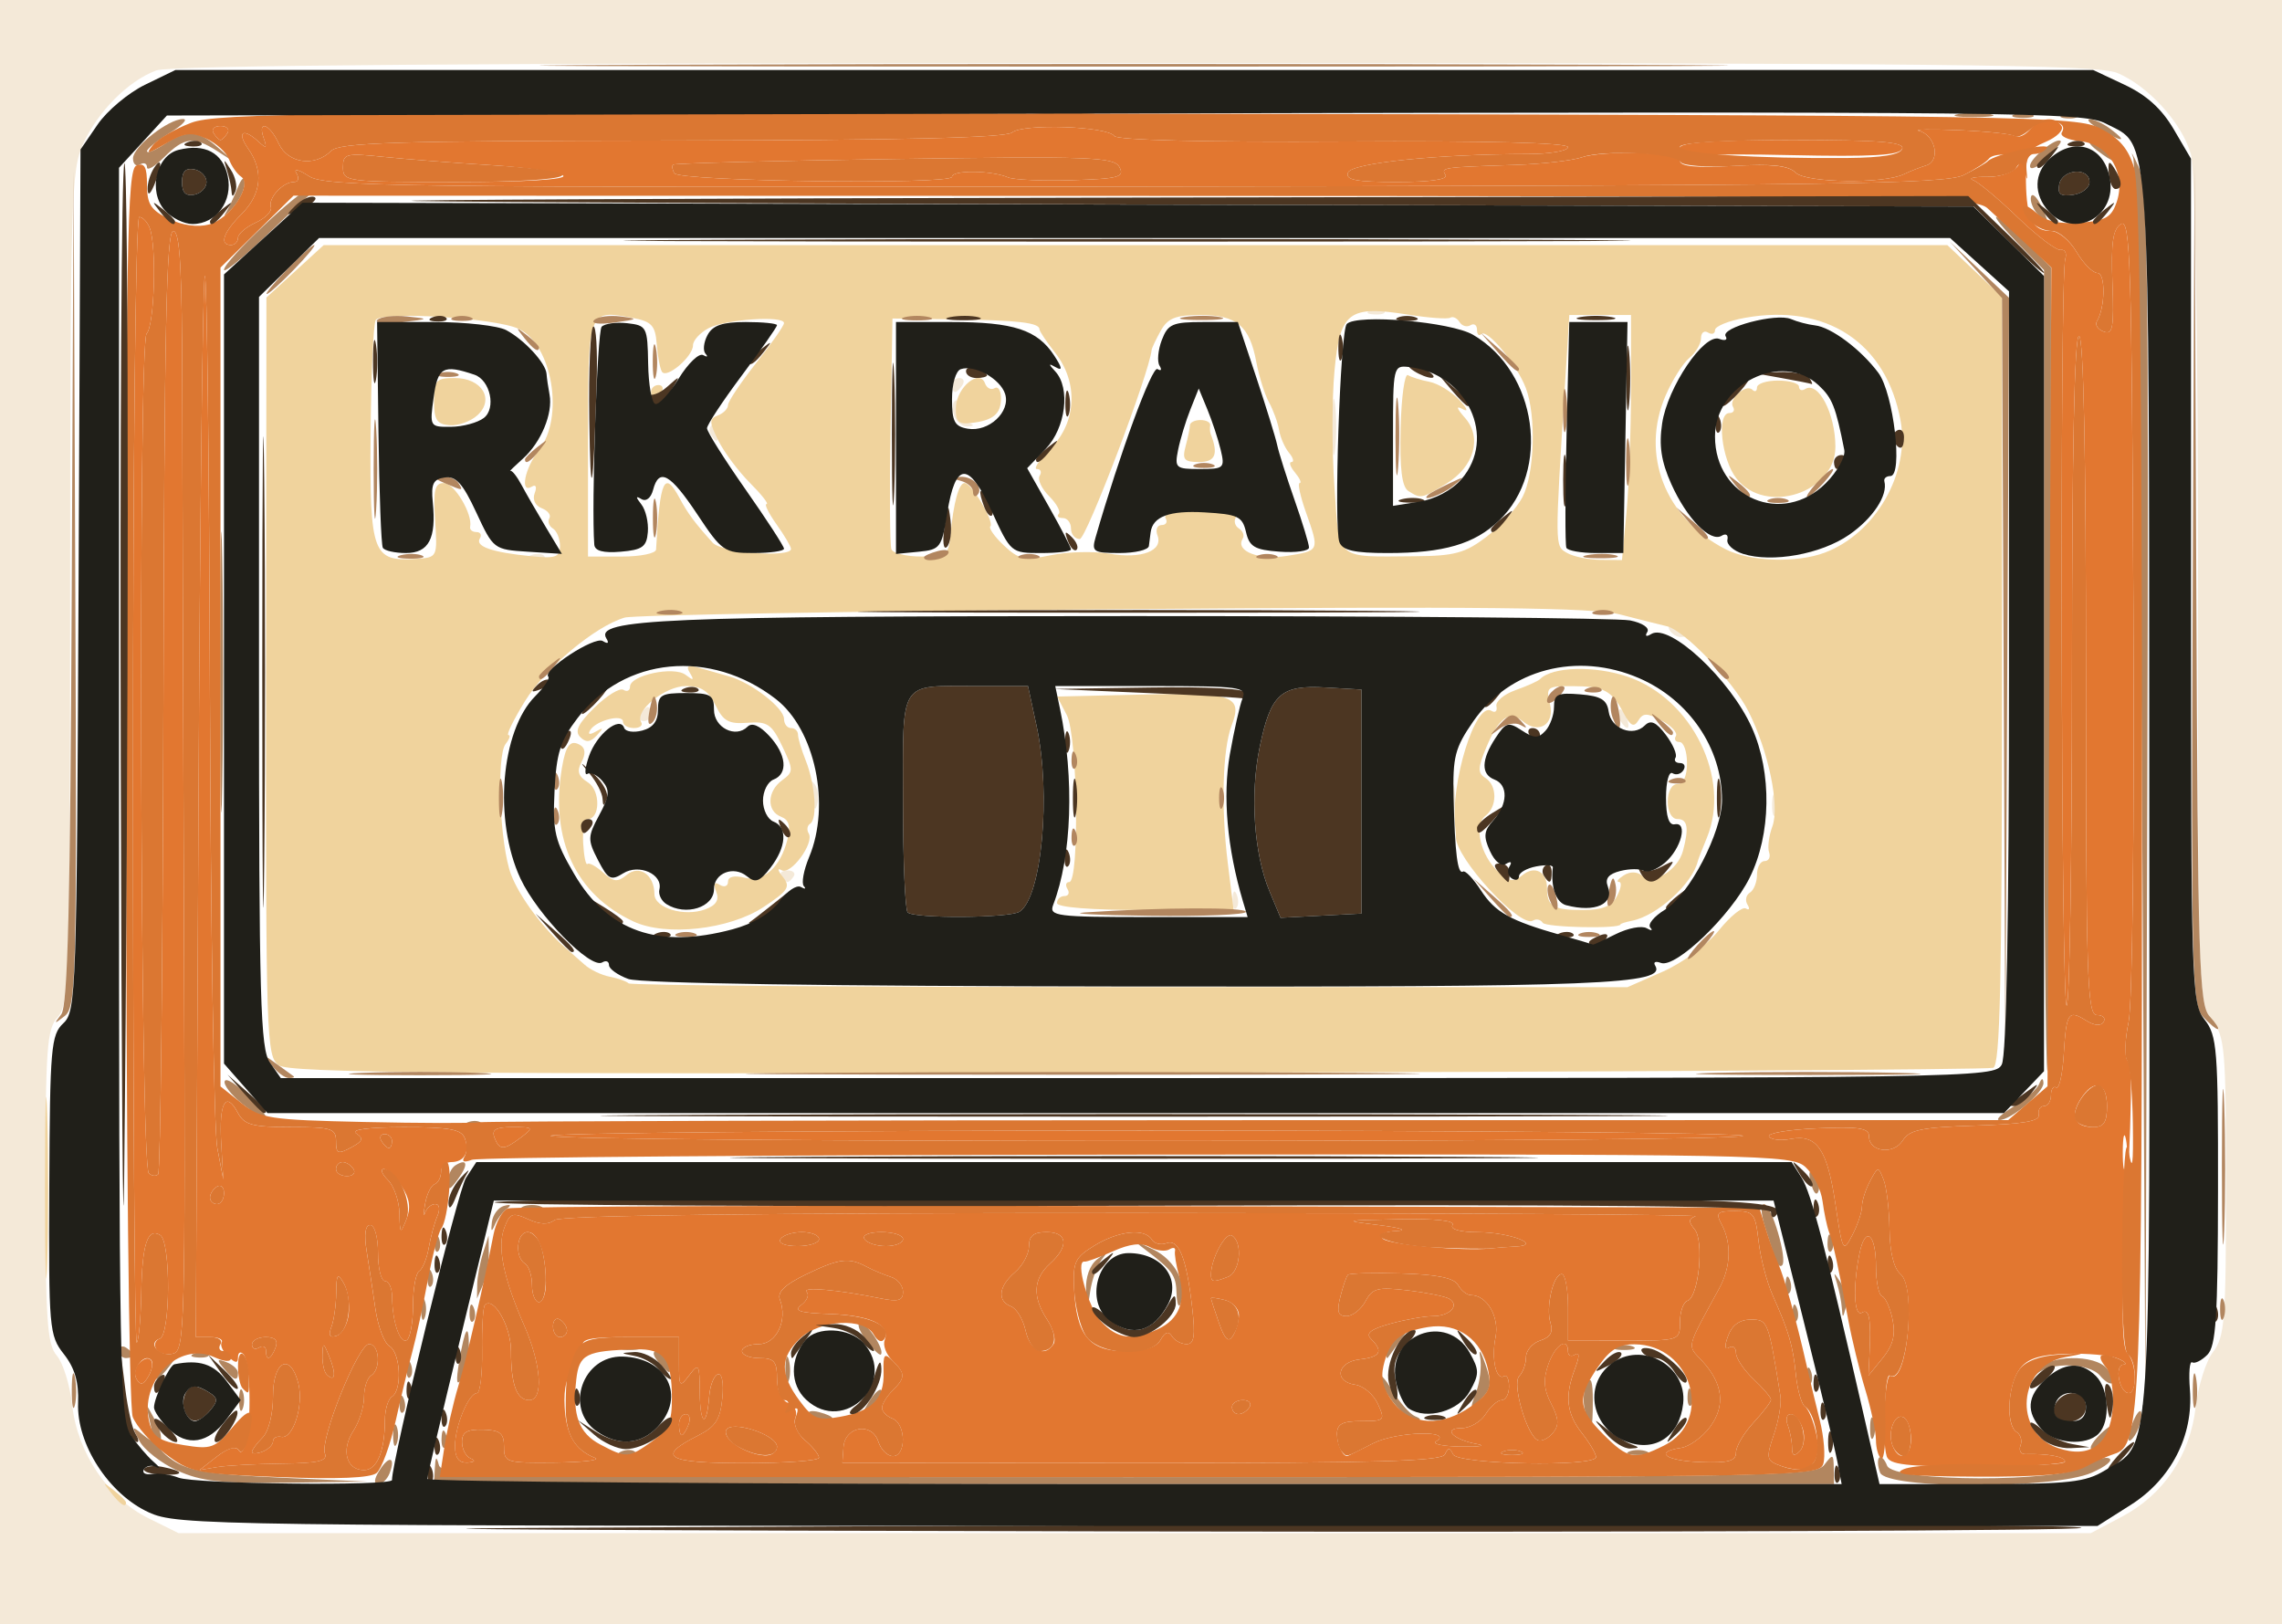 <?xml version="1.0" encoding="UTF-8" standalone="no"?>
<!-- Created with Inkscape (http://www.inkscape.org/) -->

<svg
   version="1.1"
   id="svg92"
   width="326"
   height="232"
   viewBox="0 0 326 232"
   xmlns="http://www.w3.org/2000/svg"
   xmlns:svg="http://www.w3.org/2000/svg">
  <defs
     id="defs96" />
  <g
     id="g98"
     transform="translate(-3.257,-7.825)">
    <path
       style="fill:#f4e9d8"
       d="M 3.257,123.825 V 7.825 H 166.257 h 163 v 116 116 h -163 H 3.257 Z M 306.35,224.498 c 5.992,-3.164 9.782,-8.781 10.577,-15.68 0.348,-3.021 1.465,-6.567 2.482,-7.878 1.665,-2.148 1.848,-4.492 1.848,-23.615 0,-19.716 -0.143,-21.412 -2,-23.773 -1.948,-2.477 -2,-4.061 -2.006,-61.385 -0.003,-36.677 -0.387,-60.161 -1.017,-62.342 -1.283,-4.439 -6.078,-9.726 -10.496,-11.572 -2.905,-1.214 -23.969,-1.428 -140.385,-1.428 -94.342,0 -137.843,0.331 -139.782,1.064 -4.002,1.512 -8.264,5.781 -10.419,10.436 -1.736,3.75 -1.853,7.717 -1.874,63.421 -0.02,55.17 -0.147,59.56 -1.772,61.355 -1.556,1.72 -1.75,4.398 -1.75,24.224 0,19.093 0.232,22.556 1.616,24.145 0.889,1.02 1.88,4.218 2.203,7.107 0.761,6.811 5.125,13.269 10.895,16.125 l 4.286,2.122 136.593,7.9e-4 136.593,7.9e-4 z M 179.336,136.241 c 0.048,-1.165 0.285,-1.402 0.604,-0.604 0.289,0.722 0.253,1.584 -0.079,1.917 -0.332,0.332 -0.569,-0.258 -0.525,-1.312 z m -64.476,-3.25 c -0.283,-0.458 0.12,-0.833 0.897,-0.833 0.777,0 1.18,0.375 0.897,0.833 -0.283,0.458 -0.687,0.833 -0.897,0.833 -0.21,0 -0.614,-0.375 -0.897,-0.833 z m 95.629,-11.167 c 0,-1.925 0.206,-2.712 0.457,-1.75 0.252,0.963 0.252,2.538 0,3.5 -0.252,0.963 -0.457,0.175 -0.457,-1.75 z m 45.926,1 c 0,-1.375 0.227,-1.938 0.504,-1.25 0.277,0.688 0.277,1.812 0,2.5 -0.277,0.688 -0.504,0.125 -0.504,-1.25 z M 119.082,121.499 c -0.372,-1.825 -0.233,-2.482 0.393,-1.856 0.533,0.533 0.793,1.805 0.576,2.826 -0.291,1.375 -0.543,1.123 -0.97,-0.97 z m 115.634,-10.741 c -0.363,-0.587 -0.445,-1.281 -0.183,-1.543 0.262,-0.262 0.743,0.218 1.069,1.067 0.676,1.762 0.1,2.072 -0.886,0.477 z M 94.757,109.825 c 0.34,-0.55 0.816,-1 1.059,-1 0.243,0 0.441,0.45 0.441,1 0,0.55 -0.477,1 -1.059,1 -0.582,0 -0.781,-0.45 -0.441,-1 z M 241.764,97.836 c -0.35,-0.567 0.051,-0.735 0.941,-0.393 1.732,0.665 2.049,1.382 0.611,1.382 -0.518,0 -1.216,-0.445 -1.552,-0.989 z M 79.07,87.142 c 0.722,-0.289 1.584,-0.253 1.917,0.079 0.332,0.332 -0.258,0.569 -1.312,0.525 -1.165,-0.048 -1.402,-0.285 -0.604,-0.604 z M 193.577,68.825 c 0,-3.575 0.181,-5.037 0.403,-3.25 0.222,1.788 0.222,4.713 0,6.5 -0.222,1.788 -0.403,0.325 -0.403,-3.25 z m -88.777,1.069 c -0.316,-0.512 -0.193,-1.167 0.274,-1.456 0.467,-0.289 0.85,0.13 0.85,0.931 0,1.686 -0.315,1.833 -1.124,0.525 z m 34.802,-2.612 c -0.326,-0.849 -0.312,-1.824 0.031,-2.167 0.343,-0.343 0.624,0.089 0.624,0.96 0,0.871 0.562,1.81 1.25,2.088 0.979,0.395 0.972,0.521 -0.031,0.583 -0.705,0.043 -1.548,-0.615 -1.874,-1.464 z m -0.345,-4.457 c 0,-0.55 0.477,-1 1.059,-1 0.582,0 0.781,0.45 0.441,1 -0.34,0.55 -0.816,1 -1.059,1 -0.243,0 -0.441,-0.45 -0.441,-1 z m 59.812,-10.683 c 0.722,-0.289 1.584,-0.253 1.917,0.079 0.332,0.332 -0.258,0.569 -1.312,0.525 -1.165,-0.048 -1.402,-0.285 -0.604,-0.604 z"
       id="path411" />
    <path
       style="fill:#f0d39d"
       d="m 19.13,221.075 c -1.244,-1.586 -1.209,-1.621 0.378,-0.378 0.963,0.755 1.75,1.542 1.75,1.75 0,0.823 -0.821,0.293 -2.128,-1.372 z m -9.449,-43.75 c 8.163e-4,-11.55 0.146,-16.138 0.323,-10.196 0.177,5.942 0.176,15.392 -0.002,21 -0.178,5.608 -0.323,0.746 -0.322,-10.804 z M 43.108,160.008 c -1.802,-1.262 -1.878,-3.576 -1.836,-55.5 l 0.044,-54.183 4.088,-3.742 4.088,-3.742 115.981,2.06e-4 115.981,2.06e-4 3.902,3.698 3.902,3.698 v 54.825 c 0,42.942 -0.271,54.927 -1.25,55.296 -0.688,0.259 -55.648,0.582 -122.135,0.719 -98.674,0.202 -121.23,0.006 -122.765,-1.069 z M 240.797,146.62 c 2.81,-1.236 6.35,-3.841 8,-5.887 1.628,-2.018 3.367,-3.429 3.865,-3.134 0.497,0.294 0.603,0.047 0.234,-0.55 -0.369,-0.597 -0.213,-1.368 0.345,-1.714 0.559,-0.345 1.016,-1.502 1.016,-2.569 0,-1.068 0.487,-1.941 1.083,-1.941 0.596,0 0.885,-0.562 0.644,-1.25 -0.242,-0.688 -0.031,-2.353 0.468,-3.701 1.079,-2.912 -0.542,-10.709 -3.412,-16.418 -2.164,-4.304 -9.139,-11.587 -11.656,-12.171 -0.895,-0.208 -3.877,-0.959 -6.627,-1.669 -3.948,-1.02 -19.207,-1.18 -72.5,-0.764 -37.125,0.29 -68.517,0.828 -69.759,1.194 -4.267,1.259 -11.311,7.17 -14.265,11.971 -1.627,2.644 -2.682,4.807 -2.344,4.807 0.337,0 0.163,0.562 -0.387,1.25 -1.37,1.712 -0.844,14.467 0.771,18.695 1.21,3.167 4.62,7.756 7.769,10.455 0.707,0.605 1.936,1.688 2.733,2.405 0.796,0.717 2.417,1.491 3.601,1.719 1.184,0.228 2.392,0.654 2.684,0.946 0.292,0.292 32.519,0.534 71.615,0.537 l 71.083,0.006 5.04,-2.217 z M 93.757,139.455 C 85.491,135.603 81.83,127.762 83.527,117.542 c 0.551,-3.32 1.227,-4.146 2.666,-3.257 0.695,0.43 0.743,1.27 0.137,2.403 -0.692,1.293 -0.456,2.04 0.915,2.896 1.814,1.133 1.778,5.24 -0.046,5.24 -0.454,0 -0.739,1.537 -0.633,3.417 0.105,1.879 0.38,3.228 0.611,2.998 0.23,-0.23 1.234,0.319 2.231,1.222 1.501,1.359 2.08,1.418 3.374,0.345 1.815,-1.506 3.945,-0.038 3.965,2.733 0.014,2.009 4.279,3.286 7.273,2.179 1.545,-0.571 2.01,-1.326 1.552,-2.518 -0.442,-1.152 -0.275,-1.469 0.517,-0.979 0.643,0.398 1.17,0.198 1.17,-0.444 0,-0.727 0.889,-0.944 2.36,-0.575 2.73,0.685 5.132,-1.464 6.137,-5.49 0.47,-1.886 0.214,-2.783 -0.922,-3.219 -2.089,-0.802 -2.004,-3.632 0.156,-5.212 1.637,-1.197 1.638,-1.459 0.014,-4.865 -1.504,-3.153 -2.118,-3.568 -4.956,-3.345 -2.67,0.21 -3.474,-0.229 -4.569,-2.495 -0.997,-2.064 -2.053,-2.75 -4.235,-2.75 -2.96,0 -7.375,3.559 -6.391,5.151 0.288,0.467 -0.177,0.849 -1.035,0.849 -0.857,0 -1.559,-0.408 -1.559,-0.906 0,-1.157 -3.823,-0.189 -4.67,1.182 -0.4,0.647 -0.113,0.734 0.766,0.233 1.136,-0.648 1.166,-0.544 0.155,0.545 -0.921,0.993 -1.544,1.053 -2.368,0.229 -0.824,-0.824 -0.283,-1.934 2.058,-4.223 1.747,-1.708 3.6,-2.843 4.118,-2.523 0.518,0.32 0.942,0.118 0.942,-0.448 0,-1.64 6.265,-2.973 7.942,-1.69 1.122,0.858 1.261,0.802 0.625,-0.254 -0.62,-1.03 -0.305,-1.211 1.308,-0.75 1.169,0.334 3.129,0.895 4.356,1.248 3.163,0.908 7.769,4.494 7.769,6.047 0,0.722 0.45,1.312 1,1.312 0.55,0 1,0.421 1,0.935 0,0.514 0.505,2.202 1.123,3.75 1.343,3.368 1.68,8.319 0.611,8.98 -0.422,0.261 -0.515,0.88 -0.209,1.376 0.856,1.385 -2.582,6.039 -3.885,5.259 -0.627,-0.376 -0.546,0.05 0.181,0.947 1.151,1.42 0.799,1.976 -2.718,4.304 -4.9,3.243 -13.939,4.253 -18.603,2.08 z m 129.882,0.179 c -0.286,-0.463 -0.913,-0.6 -1.392,-0.304 -1.818,1.123 -11.129,-9.021 -11.011,-11.995 0.011,-0.281 -0.021,-0.848 -0.072,-1.26 -0.778,-6.296 2.871,-18.123 5.156,-16.711 0.543,0.335 0.863,0.046 0.712,-0.643 -0.151,-0.689 1.075,-1.729 2.725,-2.311 1.65,-0.583 3.225,-1.29 3.5,-1.572 1.747,-1.793 7.798,-1.96 12.531,-0.348 9.195,3.133 14.807,14.562 11.303,23.02 -0.641,1.548 -1.22,3.04 -1.285,3.315 -0.776,3.255 -5.831,7.83 -9.427,8.531 -0.892,0.174 -1.621,0.404 -1.621,0.512 0,0.674 -10.696,0.45 -11.118,-0.233 z m 10.618,-3.81 c 0.589,-1.1 0.717,-2.007 0.285,-2.015 -0.432,-0.008 -0.125,-0.433 0.681,-0.943 0.917,-0.58 1.918,-0.553 2.672,0.073 1.586,1.317 5.045,-0.815 5.784,-3.565 0.887,-3.303 0.669,-4.55 -0.797,-4.55 -0.8,0 -1.375,-1.045 -1.375,-2.5 0,-1.455 0.575,-2.5 1.375,-2.5 0.861,0 1.375,-1.121 1.375,-3 0,-1.65 -0.477,-3 -1.059,-3 -0.582,0 -0.823,-0.382 -0.534,-0.849 0.289,-0.467 -0.614,-1.459 -2.006,-2.204 -2.112,-1.13 -2.668,-1.133 -3.358,-0.016 -0.631,1.021 -1.126,0.773 -2.085,-1.046 -1.719,-3.261 -2.836,-3.852 -7.316,-3.87 -3.628,-0.014 -3.821,0.135 -3.225,2.507 0.738,2.942 -1.567,4.428 -3.885,2.504 -1.924,-1.597 -3.428,-0.516 -5.207,3.741 -1.212,2.901 -1.238,3.668 -0.148,4.345 1.726,1.071 1.743,4.107 0.029,5.427 -1.722,1.327 -0.706,5.697 1.867,8.025 1.518,1.374 2.183,1.47 3.366,0.487 1.793,-1.488 3.563,-0.574 3.563,1.84 0,2.574 0.881,3.108 5.131,3.108 2.775,0 4.087,-0.539 4.869,-2 z m -80,1 c 0,-0.55 0.477,-1 1.059,-1 0.582,0 0.781,-0.45 0.441,-1 -0.34,-0.55 -0.231,-1 0.241,-1 1.497,0 1.202,-20.882 -0.337,-23.844 l -1.38,-2.656 12.159,-0.282 c 13.057,-0.303 14.383,0.162 12.746,4.469 -1.278,3.362 -1.506,11.722 -0.534,19.563 l 0.837,6.75 H 166.874 c -7.744,0 -12.617,-0.386 -12.617,-1 z M 65.415,82.139 c -0.282,-4.37 -0.055,-5.314 1.275,-5.314 1.47,0 4.119,4.44 3.729,6.25 -0.089,0.412 0.315,0.75 0.898,0.75 0.582,0 0.801,0.418 0.485,0.928 -0.695,1.125 1.755,1.972 7.304,2.524 3.538,0.352 4.151,0.136 4.151,-1.46 0,-1.03 -0.457,-2.156 -1.016,-2.501 -0.559,-0.345 -0.787,-1 -0.506,-1.454 0.281,-0.454 -0.209,-1.102 -1.087,-1.439 -0.94,-0.361 -1.354,-1.249 -1.006,-2.157 0.339,-0.883 0.169,-1.282 -0.396,-0.933 -1.762,1.089 -1.046,-2.619 1.011,-5.234 3.66,-4.653 1.903,-15.062 -2.921,-17.309 -3.351,-1.56 -19.598,-2.551 -20.406,-1.244 -0.334,0.54 -0.661,7.888 -0.728,16.329 -0.135,17.055 0.284,18.198 6.52,17.782 3.022,-0.202 3.034,-0.226 2.693,-5.517 z m -0.157,-17.027 c 0,-2.977 0.28,-3.287 2.965,-3.287 3.892,0 5.739,3.053 3.225,5.329 -0.96,0.869 -2.746,1.505 -3.968,1.413 -1.811,-0.136 -2.221,-0.775 -2.221,-3.455 z m 31.722,21.213 c 0.562,-10.06 1.186,-11.41 3.378,-7.313 1.157,2.162 2.148,3.494 4.721,6.348 1.277,1.416 11.179,2.187 11.179,0.87 0,-0.328 -0.931,-1.903 -2.068,-3.5 -1.137,-1.597 -1.778,-2.904 -1.423,-2.904 0.355,0 -0.708,-1.353 -2.362,-3.007 -1.654,-1.654 -3.691,-4.377 -4.526,-6.051 -1.318,-2.641 -1.327,-3.117 -0.07,-3.6 0.797,-0.306 1.449,-0.971 1.449,-1.478 0,-0.507 1.8,-3.2 4,-5.983 2.2,-2.783 4,-5.364 4,-5.734 0,-1.11 -8.413,-0.531 -10.792,0.742 -1.214,0.65 -2.208,1.741 -2.208,2.424 0,1.626 -3.781,4.851 -4.439,3.786 -0.28,-0.452 -0.616,-2.232 -0.747,-3.955 -0.204,-2.679 -0.714,-3.222 -3.519,-3.748 -6.297,-1.181 -6.295,-1.185 -6.295,17.323 l -1.69e-4,16.781 H 92.09 c 2.658,0 4.858,-0.45 4.889,-1 z m -0.722,-22.5 c 0,-0.55 0.477,-1 1.059,-1 0.582,0 0.781,0.45 0.441,1 -0.34,0.55 -0.816,1 -1.059,1 -0.243,0 -0.441,-0.45 -0.441,-1 z m 42.774,20.5 c 0.427,-4.672 1.192,-7.5 2.029,-7.5 0.987,0 4.293,5.57 3.674,6.189 -0.258,0.258 0.617,1.491 1.945,2.739 2.129,2 2.928,2.163 6.746,1.375 2.382,-0.492 6.131,-0.585 8.331,-0.207 4.56,0.783 7.699,-0.412 6.856,-2.611 -0.313,-0.817 -0.045,-1.485 0.596,-1.485 0.641,0 0.888,-0.45 0.548,-1 -0.384,-0.621 1.509,-1 5,-1 3.213,0 5.372,0.399 5.043,0.931 -0.316,0.512 -0.111,1.218 0.457,1.569 0.568,0.351 0.805,1.006 0.527,1.456 -1.098,1.777 2.322,3.092 6.361,2.446 4.657,-0.745 4.63,-0.681 2.656,-6.276 -0.801,-2.269 -1.196,-4.126 -0.878,-4.126 0.318,0 0.018,-0.675 -0.667,-1.5 -0.685,-0.825 -0.91,-1.5 -0.5,-1.5 0.41,0 0.249,-0.598 -0.358,-1.328 -0.606,-0.731 -1.246,-2.193 -1.421,-3.25 -0.175,-1.057 -0.819,-2.83 -1.431,-3.94 -0.612,-1.11 -1.432,-3.72 -1.822,-5.799 -0.968,-5.157 -2.794,-6.683 -8.005,-6.683 -3.519,0 -4.642,0.448 -5.643,2.25 -0.687,1.238 -1.273,2.475 -1.301,2.75 -0.344,3.369 -9.33,27 -10.267,27 -0.689,0 -1.253,-0.675 -1.253,-1.5 0,-0.825 -0.525,-1.5 -1.167,-1.5 -0.642,0 -0.904,-0.263 -0.583,-0.583 0.321,-0.321 -0.296,-1.462 -1.37,-2.536 -1.074,-1.074 -1.685,-2.387 -1.358,-2.917 0.328,-0.53 0.154,-0.964 -0.387,-0.964 -0.54,0 0.333,-1.315 1.941,-2.923 3.733,-3.733 4.013,-9.421 0.673,-13.668 -1.238,-1.573 -2.25,-3.087 -2.25,-3.363 0,-0.942 -2.993,-1.297 -12,-1.422 l -9,-0.125 -0.276,15.96 c -0.152,8.778 -0.097,16.428 0.123,17 0.22,0.572 2.144,1.04 4.276,1.04 3.58,0 3.898,-0.23 4.151,-3 z m 33.596,-12.75 c 0.332,-1.238 0.609,-2.587 0.617,-3 0.008,-0.412 0.689,-0.75 1.514,-0.75 0.825,0 1.447,0.338 1.382,0.75 -0.065,0.412 -0.031,0.975 0.076,1.25 1.127,2.891 0.666,4 -1.663,4 -2.134,0 -2.434,-0.351 -1.925,-2.25 z m -32.811,-5.607 c 0.125,-2.846 3.385,-5.504 4.155,-3.387 0.251,0.691 0.868,1.002 1.371,0.691 0.503,-0.311 0.915,0.335 0.915,1.435 0,2.27 -1.133,3.199 -4.333,3.55 -1.795,0.197 -2.198,-0.24 -2.108,-2.289 z m 75.831,18.509 c 1.987,-1.515 4.287,-4.06 5.112,-5.654 1.725,-3.336 1.976,-11.614 0.471,-15.572 -1.281,-3.369 -5.539,-8.526 -6.361,-7.704 -0.336,0.336 -0.611,0.06 -0.611,-0.614 0,-0.674 -0.419,-0.967 -0.931,-0.65 -0.512,0.316 -1.218,0.111 -1.569,-0.457 -0.351,-0.568 -0.945,-0.847 -1.319,-0.62 -0.374,0.227 -3.073,0.032 -5.997,-0.434 -8.529,-1.358 -9.76,-0.418 -10.547,8.053 -0.366,3.94 -0.369,11.379 -0.007,16.532 0.75,10.671 -0.023,10.004 11.509,9.924 5.664,-0.039 7.169,-0.451 10.251,-2.802 z m -11.195,-6.511 c -0.928,-0.588 -1.249,-3.181 -1.11,-8.957 0.108,-4.471 0.581,-7.891 1.052,-7.6 0.471,0.291 1.85,0.72 3.064,0.954 1.214,0.234 3.129,1.395 4.254,2.581 1.125,1.186 1.371,1.791 0.546,1.346 -1.051,-0.567 -0.961,-0.194 0.299,1.245 2.471,2.822 1.288,6.961 -2.681,9.381 -3.541,2.159 -3.643,2.179 -5.423,1.05 z m 31.154,3.109 c 0.351,-3.712 0.641,-11.588 0.645,-17.5 l 0.007,-10.75 h -4.407 -4.407 l -0.577,9.25 c -1.507,24.165 -1.512,23.703 0.237,24.724 0.909,0.531 3.05,0.979 4.758,0.995 l 3.105,0.03 z m 28.337,5.689 c 7.246,-2.732 12.192,-11.347 10.822,-18.848 -2.035,-11.143 -10.603,-16.796 -22.257,-14.685 -2.337,0.423 -4.25,1.207 -4.25,1.741 0,0.534 -0.45,0.693 -1,0.353 -0.55,-0.34 -1,0.028 -1,0.819 0,0.79 -0.748,2.054 -1.663,2.809 -0.914,0.755 -2.441,3.172 -3.392,5.372 -3.64,8.421 -0.098,17.509 8.554,21.948 3.481,1.786 10.137,2.016 14.185,0.49 z M 251.33,76.19 c -2.16,-2.746 -2.876,-9.365 -1.014,-9.365 0.582,0 0.812,-0.399 0.511,-0.887 -0.681,-1.101 1.868,-3.342 2.772,-2.438 0.362,0.362 0.658,0.215 0.658,-0.327 0,-0.542 1.35,-0.985 3,-0.985 1.65,0 3,0.395 3,0.877 0,0.482 0.399,0.631 0.887,0.329 1.872,-1.157 4.307,3.506 4.313,8.258 0.007,6.586 -9.989,9.797 -14.127,4.537 z"
       id="path409" />
    <path
       style="fill:#b2865f"
       d="m 28.588,217.888 c -2.293,-1.041 -4.729,-2.944 -5.414,-4.228 -1.148,-2.154 -1.11,-2.224 0.482,-0.91 1.583,1.306 1.673,1.181 1.087,-1.5 l -0.64,-2.925 1.389,2.5 c 0.764,1.375 0.997,2.768 0.518,3.096 -0.479,0.328 0.393,1.453 1.938,2.5 2.246,1.522 5.319,2.019 15.31,2.475 l 12.5,0.57 -11.5,0.158 c -9.383,0.129 -12.267,-0.191 -15.669,-1.735 z m 28.873,-0.018 c 1.38,-2.209 2.351,-1.934 1.451,0.411 -0.326,0.849 -1.06,1.543 -1.632,1.543 -0.658,0 -0.592,-0.717 0.181,-1.955 z m 7.912,-0.295 c 0.087,-1.693 0.229,-1.817 0.573,-0.5 0.432,1.652 5.968,1.75 98.524,1.75 92.224,0 98.146,-0.104 99.395,-1.75 1.23,-1.621 1.331,-1.584 1.36,0.5 l 0.032,2.25 h -100 -100 l 0.116,-2.25 z m 206.467,0.607 c -0.347,-0.904 -0.406,-1.868 -0.131,-2.143 0.275,-0.275 0.784,0.239 1.131,1.143 0.912,2.376 24.843,2.434 28.22,0.068 1.237,-0.866 2.799,-1.366 3.473,-1.112 0.673,0.255 -0.449,1.188 -2.494,2.075 -5.469,2.371 -29.286,2.346 -30.199,-0.032 z M 92.07,215.142 c 0.722,-0.289 1.584,-0.253 1.917,0.079 0.332,0.332 -0.258,0.569 -1.312,0.525 -1.165,-0.048 -1.402,-0.285 -0.604,-0.604 z m 143.938,0.021 c 0.688,-0.277 1.812,-0.277 2.5,0 0.688,0.277 0.125,0.504 -1.25,0.504 -1.375,0 -1.938,-0.227 -1.25,-0.504 z M 59.415,212.825 c 0,-1.375 0.227,-1.938 0.504,-1.25 0.277,0.688 0.277,1.812 0,2.5 -0.277,0.688 -0.504,0.125 -0.504,-1.25 z m 6.921,0.417 c 0.048,-1.165 0.285,-1.402 0.604,-0.604 0.289,0.722 0.253,1.584 -0.079,1.917 -0.332,0.332 -0.569,-0.258 -0.525,-1.312 z m 236.671,-0.25 c 0.963,-1.008 1.927,-1.694 2.143,-1.524 0.591,0.465 -2.006,3.357 -3.015,3.357 -0.483,0 -0.09,-0.825 0.872,-1.833 z m -32.592,-1.167 c 0,-1.375 0.227,-1.938 0.504,-1.25 0.277,0.688 0.277,1.812 0,2.5 -0.277,0.688 -0.504,0.125 -0.504,-1.25 z m 36.928,1.5 c 0.104,-1.894 1.771,-5.084 1.829,-3.5 0.03,0.825 -0.381,2.175 -0.914,3 -0.533,0.825 -0.945,1.05 -0.914,0.5 z m -77.657,-3.928 c -0.335,-1.335 -0.221,-3.121 0.254,-3.97 0.598,-1.069 0.863,-0.323 0.863,2.428 0,4.581 -0.263,4.944 -1.117,1.542 z m -110.871,0.521 c -0.308,-0.499 0.34,-0.671 1.441,-0.383 2.335,0.611 2.63,1.29 0.56,1.29 -0.793,0 -1.693,-0.408 -2.001,-0.907 z m 83.515,-1.728 c -1.14,-1.449 -2.071,-3.137 -2.069,-3.75 0.002,-0.613 0.865,0.298 1.918,2.024 1.053,1.727 2.514,3.379 3.246,3.671 0.847,0.338 0.903,0.56 0.155,0.611 -0.648,0.043 -2.11,-1.107 -3.25,-2.556 z M 13.51,206.325 c 0.011,-2.2 0.216,-2.982 0.455,-1.738 0.239,1.244 0.23,3.044 -0.02,4 -0.25,0.956 -0.446,-0.062 -0.435,-2.262 z m 23.906,1.5 c 0,-1.375 0.227,-1.938 0.504,-1.25 0.277,0.688 0.277,1.812 0,2.5 -0.277,0.688 -0.504,0.125 -0.504,-1.25 z m 22.921,0.417 c 0.048,-1.165 0.285,-1.402 0.604,-0.604 0.289,0.722 0.253,1.584 -0.079,1.917 -0.332,0.332 -0.569,-0.258 -0.525,-1.312 z m 67.021,-0.121 c 0.728,-1.212 1.539,-1.989 1.802,-1.726 0.263,0.263 -0.333,1.255 -1.324,2.205 -1.722,1.649 -1.743,1.628 -0.478,-0.478 z m 189.152,-1.795 c 0.011,-2.2 0.216,-2.982 0.455,-1.738 0.239,1.244 0.23,3.044 -0.02,4 -0.25,0.956 -0.446,-0.062 -0.435,-2.262 z m -102.375,0.357 c 0.546,-1.453 0.803,-3.703 0.572,-5 -0.231,-1.297 0.095,-0.87 0.726,0.947 0.97,2.795 0.881,3.566 -0.572,5 -1.62,1.599 -1.661,1.546 -0.726,-0.947 z m 30.202,0.559 c 0.048,-1.165 0.285,-1.402 0.604,-0.604 0.289,0.722 0.253,1.584 -0.079,1.917 -0.332,0.332 -0.569,-0.258 -0.525,-1.312 z m 64.921,-86.917 c -0.275,-48.4 -0.844,-88.9 -1.265,-90 -0.421,-1.1 -0.081,-0.535 0.756,1.257 1.33,2.849 1.488,14.114 1.265,90 l -0.256,86.743 z m -240.404,82 c 0.831,-4.961 1.409,-5.759 1.389,-1.917 -0.008,1.604 -0.475,3.592 -1.037,4.417 -0.732,1.075 -0.832,0.366 -0.352,-2.5 z m 46.599,1 c 0.02,-1.65 0.244,-2.204 0.498,-1.231 0.254,0.973 0.237,2.323 -0.037,3 -0.274,0.677 -0.481,-0.119 -0.461,-1.769 z m 145.884,0.917 c 0.048,-1.165 0.285,-1.402 0.604,-0.604 0.289,0.722 0.253,1.584 -0.079,1.917 -0.332,0.332 -0.569,-0.258 -0.525,-1.312 z m 41.941,0.107 c -1.527,-1.84 -7.077,-2.009 -9.022,-0.274 -1.193,1.063 -1.204,0.989 -0.078,-0.5 1.676,-2.215 8.326,-2.363 10.099,-0.226 0.696,0.838 1.04,1.749 0.765,2.024 -0.275,0.275 -1.069,-0.186 -1.765,-1.024 z m -278.02,0.098 c 0,-0.208 0.787,-0.995 1.75,-1.75 1.586,-1.244 1.621,-1.208 0.378,0.378 -1.306,1.666 -2.128,2.195 -2.128,1.372 z m 9.981,-1.145 c -1.057,-1.273 -0.995,-1.42 0.378,-0.893 0.903,0.346 1.641,1.032 1.641,1.523 0,1.286 -0.579,1.105 -2.019,-0.63 z m 26.098,-0.06 c 0.048,-1.165 0.285,-1.402 0.604,-0.604 0.289,0.722 0.253,1.584 -0.079,1.917 -0.332,0.332 -0.569,-0.258 -0.525,-1.312 z m 35.921,-0.917 c -0.718,-0.865 -0.815,-1.5 -0.229,-1.5 0.559,0 1.274,0.675 1.591,1.5 0.317,0.825 0.42,1.5 0.229,1.5 -0.19,0 -0.906,-0.675 -1.591,-1.5 z m -77,-1.559 c 0,-0.582 0.45,-0.781 1,-0.441 0.55,0.34 1,0.816 1,1.059 0,0.243 -0.45,0.441 -1,0.441 -0.55,0 -1,-0.477 -1,-1.059 z m 10.812,0.376 c 0.722,-0.289 1.584,-0.253 1.917,0.079 0.332,0.332 -0.258,0.569 -1.312,0.525 -1.165,-0.048 -1.402,-0.285 -0.604,-0.604 z m 95.891,-1.915 c -0.988,-1.321 -1.342,-2.402 -0.785,-2.402 1.012,0 3.537,3.891 2.913,4.488 -0.182,0.174 -1.14,-0.765 -2.128,-2.086 z m 74.297,1.887 c 0,-0.574 0.787,-1.662 1.75,-2.417 1.619,-1.27 1.64,-1.222 0.283,0.628 -0.807,1.1 -1.594,2.188 -1.75,2.417 -0.156,0.229 -0.283,-0.053 -0.283,-0.628 z M 92.007,200.162 c 0.688,-0.277 1.812,-0.277 2.5,0 0.688,0.277 0.125,0.504 -1.25,0.504 -1.375,0 -1.938,-0.227 -1.25,-0.504 z m 142,0 c 0.688,-0.277 1.812,-0.277 2.5,0 0.688,0.277 0.125,0.504 -1.25,0.504 -1.375,0 -1.938,-0.227 -1.25,-0.504 z M 63.415,194.825 c 0,-1.375 0.227,-1.938 0.504,-1.25 0.277,0.688 0.277,1.812 0,2.5 -0.277,0.688 -0.504,0.125 -0.504,-1.25 z m 6.921,0.417 c 0.048,-1.165 0.285,-1.402 0.604,-0.604 0.289,0.722 0.253,1.584 -0.079,1.917 -0.332,0.332 -0.569,-0.258 -0.525,-1.312 z m 189,0 c 0.048,-1.165 0.285,-1.402 0.604,-0.604 0.289,0.722 0.253,1.584 -0.079,1.917 -0.332,0.332 -0.569,-0.258 -0.525,-1.312 z m 61.079,-0.417 c 0,-1.375 0.227,-1.938 0.504,-1.25 0.277,0.688 0.277,1.812 0,2.5 -0.277,0.688 -0.504,0.125 -0.504,-1.25 z M 266.373,194.656 c -0.064,-0.918 -0.375,-2.493 -0.692,-3.5 -0.545,-1.736 -0.516,-1.739 0.567,-0.05 0.629,0.98 0.94,2.555 0.692,3.5 -0.407,1.548 -0.463,1.553 -0.567,0.05 z m -107.966,-2.459 c -0.092,-1.93 0.52,-3.653 1.6,-4.5 1.523,-1.194 1.599,-1.178 0.588,0.128 -0.639,0.825 -1.359,2.85 -1.6,4.5 l -0.439,3 z m 12.929,0.417 c -0.077,-2.66 -0.556,-3.326 -4.579,-6.372 -1.695,-1.283 -1.506,-1.275 1.236,0.052 3.184,1.542 4.998,5.103 3.941,7.737 -0.285,0.711 -0.554,0.073 -0.598,-1.418 z m -99.909,-1.289 c 0.016,-1.1 0.39,-3.125 0.83,-4.5 l 0.801,-2.5 0.029,2.5 c 0.016,1.375 -0.357,3.4 -0.83,4.5 l -0.859,2 0.029,-2 z m 186.909,-0.083 c 0.048,-1.165 0.285,-1.402 0.604,-0.604 0.289,0.722 0.253,1.584 -0.079,1.917 -0.332,0.332 -0.569,-0.258 -0.525,-1.312 z m -194,-1 c 0.048,-1.165 0.285,-1.402 0.604,-0.604 0.289,0.722 0.253,1.584 -0.079,1.917 -0.332,0.332 -0.569,-0.258 -0.525,-1.312 z m 256.334,-15.917 c 0.001,-9.9 0.151,-13.815 0.333,-8.699 0.182,5.115 0.181,13.215 -0.002,18 -0.183,4.785 -0.332,0.599 -0.331,-9.301 z m -63.802,13.393 c -0.24,-0.766 -0.902,-2.856 -1.472,-4.643 -0.592,-1.858 -0.647,-3.25 -0.127,-3.25 1.051,0 3.388,7.932 2.576,8.744 -0.298,0.298 -0.738,-0.085 -0.978,-0.851 z M 65.336,185.241 c 0.048,-1.165 0.285,-1.402 0.604,-0.604 0.289,0.722 0.253,1.584 -0.079,1.917 -0.332,0.332 -0.569,-0.258 -0.525,-1.312 z m 199,0 c 0.048,-1.165 0.285,-1.402 0.604,-0.604 0.289,0.722 0.253,1.584 -0.079,1.917 -0.332,0.332 -0.569,-0.258 -0.525,-1.312 z m -190.811,-2.834 c 0.128,-1.054 0.907,-2.101 1.732,-2.326 0.965,-0.263 1.107,-0.114 0.4,0.417 -0.605,0.454 -1.385,1.501 -1.732,2.326 -0.444,1.054 -0.563,0.93 -0.4,-0.417 z m 4.482,-2.245 c 0.688,-0.277 1.812,-0.277 2.5,0 0.688,0.277 0.125,0.504 -1.25,0.504 -1.375,0 -1.938,-0.227 -1.25,-0.504 z m 183.981,-3.258 c -0.435,-1.663 -0.305,-2.054 0.437,-1.312 0.581,0.581 0.86,1.647 0.619,2.368 -0.25,0.749 -0.703,0.296 -1.057,-1.057 z M 67.257,176.575 c 0,-0.898 0.48,-1.929 1.067,-2.291 1.715,-1.06 1.883,-0.111 0.352,1.984 -1.186,1.622 -1.418,1.672 -1.418,0.307 z M 248.007,172.119 c 1.238,-0.238 3.263,-0.238 4.5,0 1.238,0.238 0.225,0.433 -2.25,0.433 -2.475,0 -3.487,-0.195 -2.25,-0.433 z M 70.07,168.142 c 0.722,-0.289 1.584,-0.253 1.917,0.079 0.332,0.332 -0.258,0.569 -1.312,0.525 -1.165,-0.048 -1.402,-0.285 -0.604,-0.604 z m -32.206,-2.642 c -1.591,-1.273 -2.716,-2.734 -2.5,-3.245 0.216,-0.511 1.817,0.533 3.558,2.32 3.678,3.778 3.119,4.267 -1.058,0.925 z m 253.033,0.403 c 1.727,-1.053 3.379,-2.514 3.671,-3.246 0.338,-0.847 0.56,-0.903 0.611,-0.155 0.09,1.346 -4.627,5.324 -6.306,5.319 -0.613,-0.002 0.298,-0.865 2.024,-1.918 z M 42.13,160.075 c -1.27,-1.619 -1.222,-1.64 0.628,-0.283 1.1,0.807 2.188,1.594 2.417,1.75 0.229,0.156 -0.053,0.283 -0.628,0.283 -0.574,0 -1.662,-0.787 -2.417,-1.75 z m 12.878,1.006 c 4.537,-0.185 11.963,-0.185 16.5,0 4.537,0.185 0.825,0.337 -8.25,0.337 -9.075,0 -12.787,-0.152 -8.25,-0.337 z m 64.074,-0.006 c 21.628,-0.15 56.728,-0.15 78,1.5e-4 21.272,0.151 3.576,0.274 -39.324,0.274 -42.9,-8e-5 -60.304,-0.123 -38.676,-0.274 z m 129.367,0.003 c 6.98,-0.172 18.68,-0.172 26,-0.001 7.32,0.171 1.609,0.312 -12.691,0.312 -14.3,5.7e-4 -20.289,-0.139 -13.309,-0.311 z M 295.257,103.617 V 46.409 l -3.703,-3.792 c -2.037,-2.086 -3.432,-3.792 -3.1,-3.792 0.332,0 2.223,1.62 4.203,3.6 l 3.6,3.6 v 57.4 c 0,31.57 -0.225,57.4 -0.5,57.4 -0.275,0 -0.5,-25.744 -0.5,-57.208 z m -5.759,0.75 -0.241,-53.958 -3.733,-4.042 -3.733,-4.042 4.242,4.024 4.242,4.024 -0.268,53.976 -0.268,53.976 z m 28.406,48.62 c -1.518,-1.677 -1.64,-7.059 -1.397,-61.75 l 0.266,-59.912 0.242,59.921 c 0.219,54.142 0.402,60.098 1.897,61.75 0.91,1.006 1.43,1.829 1.155,1.829 -0.275,0 -1.248,-0.827 -2.163,-1.838 z M 11.999,152.732 c 0.95,-1.219 1.304,-15.537 1.508,-61 l 0.266,-59.407 0.242,59.628 c 0.226,55.766 0.129,59.716 -1.508,61 -1.549,1.214 -1.607,1.189 -0.508,-0.22 z M 245.757,142.825 c 0.995,-1.1 2.035,-2 2.31,-2 0.275,0 -0.314,0.9 -1.31,2 -0.995,1.1 -2.035,2 -2.31,2 -0.275,0 0.314,-0.9 1.31,-2 z m -145.75,-1.662 c 0.688,-0.277 1.812,-0.277 2.5,0 0.688,0.277 0.125,0.504 -1.25,0.504 -1.375,0 -1.938,-0.227 -1.25,-0.504 z m 129,0 c 0.688,-0.277 1.812,-0.277 2.5,0 0.688,0.277 0.125,0.504 -1.25,0.504 -1.375,0 -1.938,-0.227 -1.25,-0.504 z m -70.75,-3.002 c 10.827,-0.73 23.004,-0.775 23.002,-0.086 -0.001,0.412 -6.19,0.669 -13.752,0.57 -7.562,-0.099 -11.725,-0.317 -9.25,-0.484 z m 57.924,-2.086 -2.424,-2.75 2.75,2.424 c 2.57,2.266 3.209,3.076 2.424,3.076 -0.179,0 -1.417,-1.238 -2.75,-2.75 z m 8.421,0.207 c -0.326,-0.849 -0.369,-1.767 -0.096,-2.04 0.273,-0.273 0.737,0.421 1.03,1.543 0.623,2.383 -0.069,2.751 -0.934,0.497 z m 8.479,-1.131 c 0.427,-2.093 0.678,-2.344 0.97,-0.97 0.216,1.021 -0.043,2.293 -0.576,2.826 -0.626,0.626 -0.766,-0.031 -0.393,-1.856 z M 34.704,103.825 c 0,-17.875 0.136,-25.187 0.301,-16.25 0.166,8.938 0.166,23.562 0,32.5 -0.166,8.938 -0.301,1.625 -0.301,-16.25 z m 121.632,23.417 c 0.048,-1.165 0.285,-1.402 0.604,-0.604 0.289,0.722 0.253,1.584 -0.079,1.917 -0.332,0.332 -0.569,-0.258 -0.525,-1.312 z m -81.807,-5.417 c 0,-2.475 0.195,-3.487 0.433,-2.25 0.238,1.238 0.238,3.263 0,4.5 -0.238,1.238 -0.433,0.225 -0.433,-2.25 z m 7.807,2.417 c 0.048,-1.165 0.285,-1.402 0.604,-0.604 0.289,0.722 0.253,1.584 -0.079,1.917 -0.332,0.332 -0.569,-0.258 -0.525,-1.312 z m 95.079,-2.417 c 0,-1.375 0.227,-1.938 0.504,-1.25 0.277,0.688 0.277,1.812 0,2.5 -0.277,0.688 -0.504,0.125 -0.504,-1.25 z m -95.079,-2.583 c 0.048,-1.165 0.285,-1.402 0.604,-0.604 0.289,0.722 0.253,1.584 -0.079,1.917 -0.332,0.332 -0.569,-0.258 -0.525,-1.312 z m 159.734,-0.1 c 0.722,-0.289 1.584,-0.253 1.917,0.079 0.332,0.332 -0.258,0.569 -1.312,0.525 -1.165,-0.048 -1.402,-0.285 -0.604,-0.604 z m -85.734,-2.9 c 0.048,-1.165 0.285,-1.402 0.604,-0.604 0.289,0.722 0.253,1.584 -0.079,1.917 -0.332,0.332 -0.569,-0.258 -0.525,-1.312 z m 61.164,-4.929 c 1.456,-1.589 1.95,-1.68 3,-0.549 1.012,1.09 1.005,1.211 -0.037,0.621 -0.712,-0.403 -2.062,-0.156 -3,0.549 -1.536,1.154 -1.533,1.092 0.037,-0.621 z m 22.63,-0.238 c -1.244,-1.586 -1.208,-1.621 0.378,-0.378 0.963,0.755 1.75,1.542 1.75,1.75 0,0.823 -0.821,0.293 -2.128,-1.372 z M 96.082,109.151 c 0.427,-2.093 0.678,-2.344 0.97,-0.97 0.216,1.021 -0.043,2.293 -0.576,2.826 -0.626,0.626 -0.766,-0.031 -0.393,-1.856 z m 137.55,1.207 c -0.31,-0.807 -0.37,-2.044 -0.134,-2.75 0.236,-0.706 0.666,-0.045 0.956,1.467 0.566,2.953 0.099,3.682 -0.822,1.283 z m -9.374,-2.435 c 0,-1.038 1.902,-2.542 2.466,-1.949 0.183,0.193 -0.297,0.93 -1.067,1.64 -0.77,0.709 -1.399,0.848 -1.399,0.309 z m 5.812,-1.782 c 0.722,-0.289 1.584,-0.253 1.917,0.079 0.332,0.332 -0.258,0.569 -1.312,0.525 -1.165,-0.048 -1.402,-0.285 -0.604,-0.604 z M 80.257,104.447 c 0,-0.208 0.787,-0.995 1.75,-1.75 1.586,-1.244 1.621,-1.208 0.378,0.378 -1.306,1.666 -2.128,2.195 -2.128,1.372 z m 167.872,-1.372 c -1.244,-1.586 -1.208,-1.621 0.378,-0.378 1.666,1.306 2.195,2.128 1.372,2.128 -0.208,0 -0.995,-0.787 -1.75,-1.75 z M 97.526,95.132 c 0.973,-0.254 2.323,-0.237 3,0.037 0.677,0.274 -0.119,0.481 -1.769,0.461 -1.65,-0.02 -2.204,-0.244 -1.231,-0.498 z m 133.481,0.031 c 0.688,-0.277 1.812,-0.277 2.5,0 0.688,0.277 0.125,0.504 -1.25,0.504 -1.375,0 -1.938,-0.227 -1.25,-0.504 z M 60.526,87.132 c 0.973,-0.254 2.323,-0.237 3,0.037 0.677,0.274 -0.119,0.481 -1.769,0.461 -1.65,-0.02 -2.204,-0.244 -1.231,-0.498 z m 74.731,0.31 c 0,-0.211 0.901,-0.619 2.001,-0.907 1.101,-0.288 1.749,-0.115 1.441,0.383 -0.538,0.871 -3.442,1.312 -3.442,0.523 z m 13.75,-0.279 c 0.688,-0.277 1.812,-0.277 2.5,0 0.688,0.277 0.125,0.504 -1.25,0.504 -1.375,0 -1.938,-0.227 -1.25,-0.504 z m 34,0 c 0.688,-0.277 1.812,-0.277 2.5,0 0.688,0.277 0.125,0.504 -1.25,0.504 -1.375,0 -1.938,-0.227 -1.25,-0.504 z m 47.012,-0.045 c 1.244,-0.239 3.044,-0.23 4,0.02 0.956,0.25 -0.062,0.446 -2.262,0.435 -2.2,-0.011 -2.982,-0.216 -1.738,-0.455 z M 56.636,74.825 c 0,-6.325 0.162,-8.912 0.361,-5.75 0.198,3.163 0.198,8.338 0,11.5 -0.198,3.163 -0.361,0.575 -0.361,-5.75 z m 39.894,7 c 0,-2.475 0.195,-3.487 0.433,-2.25 0.238,1.238 0.238,3.263 0,4.5 -0.238,1.238 -0.433,0.225 -0.433,-2.25 z m 148.133,0.75 -1.905,-2.25 2.25,1.905 c 2.114,1.79 2.705,2.595 1.905,2.595 -0.19,0 -1.202,-1.012 -2.25,-2.25 z m 11.345,-3.412 c 0.688,-0.277 1.812,-0.277 2.5,0 0.688,0.277 0.125,0.504 -1.25,0.504 -1.375,0 -1.938,-0.227 -1.25,-0.504 z m -113.75,-1.098 c 0,-0.601 -0.787,-1.299 -1.75,-1.551 -1.578,-0.412 -1.584,-0.469 -0.059,-0.573 1.804,-0.124 3.408,1.618 2.409,2.617 -0.33,0.33 -0.6,0.108 -0.6,-0.493 z m 60.355,-7.74 c -0.003,-4.95 0.166,-7.101 0.376,-4.78 0.21,2.321 0.212,6.371 0.006,9 -0.207,2.629 -0.379,0.73 -0.382,-4.22 z m 4.728,8.135 c 0.229,-0.201 1.542,-0.9 2.917,-1.555 2.357,-1.123 2.389,-1.102 0.559,0.365 -1.593,1.276 -4.848,2.391 -3.476,1.191 z m 28.216,-4.635 c 0,-3.025 0.187,-4.263 0.417,-2.75 0.229,1.512 0.229,3.987 0,5.5 -0.229,1.512 -0.417,0.275 -0.417,-2.75 z m 15.573,3.25 c -1.244,-1.586 -1.208,-1.621 0.378,-0.378 1.666,1.306 2.195,2.128 1.372,2.128 -0.208,0 -0.995,-0.787 -1.75,-1.75 z m 11.628,-0.25 c 0.995,-1.1 2.035,-2 2.31,-2 0.275,0 -0.314,0.9 -1.31,2 -0.995,1.1 -2.035,2 -2.31,2 -0.275,0 0.314,-0.9 1.31,-2 z m -196,0 c -1.63,-0.701 -1.688,-0.872 -0.309,-0.93 0.93,-0.039 1.969,0.38 2.309,0.93 0.711,1.15 0.676,1.15 -2,0 z M 174.007,74.162 c 0.688,-0.277 1.812,-0.277 2.5,0 0.688,0.277 0.125,0.504 -1.25,0.504 -1.375,0 -1.938,-0.227 -1.25,-0.504 z M 78.257,73.447 c 0,-0.208 0.787,-0.995 1.75,-1.75 1.586,-1.244 1.621,-1.209 0.378,0.378 -1.306,1.666 -2.128,2.195 -2.128,1.372 z M 226.543,66.325 c 0.008,-2.75 0.202,-3.756 0.432,-2.236 0.23,1.52 0.224,3.77 -0.014,5 -0.237,1.23 -0.425,-0.014 -0.418,-2.764 z m -130.034,-7 c 0.011,-2.2 0.216,-2.982 0.455,-1.738 0.239,1.244 0.23,3.044 -0.02,4 -0.25,0.956 -0.446,-0.062 -0.435,-2.262 z m -30.502,1.838 c 0.688,-0.277 1.812,-0.277 2.5,0 0.688,0.277 0.125,0.504 -1.25,0.504 -1.375,0 -1.938,-0.227 -1.25,-0.504 z m 151.174,-3.088 -2.424,-2.75 2.75,2.424 c 1.512,1.333 2.75,2.571 2.75,2.75 0,0.784 -0.81,0.146 -3.076,-2.424 z m -139.052,-2 c -1.244,-1.586 -1.209,-1.621 0.378,-0.378 0.963,0.755 1.75,1.542 1.75,1.75 0,0.823 -0.821,0.293 -2.128,-1.372 z M 57.156,53.526 c 0.466,-0.466 2.367,-0.69 4.224,-0.499 3.294,0.339 3.273,0.36 -0.847,0.847 -2.323,0.274 -3.843,0.118 -3.377,-0.348 z m 30.98,0.02 c 0.482,-0.482 2.17,-0.716 3.749,-0.519 2.644,0.33 2.574,0.399 -0.877,0.877 -2.15,0.298 -3.375,0.145 -2.872,-0.358 z M 68.007,53.162 c 0.688,-0.277 1.812,-0.277 2.5,0 0.688,0.277 0.125,0.504 -1.25,0.504 -1.375,0 -1.938,-0.227 -1.25,-0.504 z m 64.5,-0.027 c 0.963,-0.252 2.538,-0.252 3.5,0 0.963,0.252 0.175,0.457 -1.75,0.457 -1.925,0 -2.712,-0.206 -1.75,-0.457 z m 40.014,-0.028 c 1.52,-0.23 3.77,-0.224 5,0.014 1.23,0.237 -0.014,0.425 -2.764,0.418 -2.75,-0.007 -3.756,-0.202 -2.236,-0.432 z M 44.257,46.325 c 1.866,-1.925 3.617,-3.5 3.892,-3.5 0.275,0 -1.027,1.575 -2.892,3.5 -1.866,1.925 -3.617,3.5 -3.892,3.5 -0.275,0 1.027,-1.575 2.892,-3.5 z m -9,0.047 c 0,-1.272 10.867,-11.547 12.212,-11.547 0.617,0 0.922,0.113 0.68,0.25 -0.243,0.138 -3.243,2.936 -6.667,6.219 -3.424,3.283 -6.225,5.568 -6.225,5.078 z m 0.21,-8.054 c 0.39,-0.606 1.149,-2.202 1.687,-3.547 0.618,-1.546 1,-1.843 1.04,-0.807 0.035,0.902 -0.724,2.498 -1.687,3.547 -0.963,1.049 -1.431,1.412 -1.04,0.807 z m 258.818,0.04 c -0.669,-0.807 -1.062,-1.917 -0.872,-2.467 0.19,-0.551 0.865,0.109 1.5,1.466 1.318,2.813 1.128,3.116 -0.628,1.001 z M 24.257,31.72 c 0,-0.557 -0.45,-0.735 -1,-0.396 -0.55,0.34 -1,-0.053 -1,-0.873 0,-1.658 5.053,-5.629 7.154,-5.623 0.74,0.002 -0.117,0.895 -1.904,1.985 -1.788,1.09 -3.25,2.265 -3.25,2.611 0,0.346 1.109,-0.097 2.465,-0.985 3.255,-2.133 4.834,-2.037 7.674,0.465 l 2.361,2.08 -2.473,-1.58 c -3.365,-2.15 -4.703,-1.996 -7.573,0.874 -1.35,1.35 -2.455,1.998 -2.455,1.441 z M 293.257,31.53 c 0,-1.119 3.927,-4.265 4.398,-3.524 0.112,0.176 -0.832,1.316 -2.097,2.534 -1.274,1.227 -2.301,1.668 -2.301,0.991 z m 9.559,-2.237 c -1.068,-0.808 -1.46,-1.468 -0.872,-1.468 0.588,0 1.629,0.675 2.314,1.5 1.557,1.876 1.067,1.866 -1.441,-0.032 z m 0.441,-2.968 c -1.375,-0.786 -2.024,-1.445 -1.441,-1.465 0.582,-0.019 1.932,0.625 3,1.433 2.469,1.867 1.68,1.884 -1.559,0.032 z m -152.25,-2.232 c 2.337,-0.211 6.162,-0.211 8.5,0 2.337,0.211 0.425,0.383 -4.25,0.383 -4.675,0 -6.588,-0.172 -4.25,-0.383 z m 132,0.026 c 1.238,-0.238 3.263,-0.238 4.5,0 1.238,0.238 0.225,0.433 -2.25,0.433 -2.475,0 -3.487,-0.195 -2.25,-0.433 z m 8,0.043 c 0.688,-0.277 1.812,-0.277 2.5,0 0.688,0.277 0.125,0.504 -1.25,0.504 -1.375,0 -1.938,-0.227 -1.25,-0.504 z m 7.062,-0.021 c 0.722,-0.289 1.584,-0.253 1.917,0.079 0.332,0.332 -0.258,0.569 -1.312,0.525 -1.165,-0.048 -1.402,-0.285 -0.604,-0.604 z M 96.507,17.075 c 37.813,-0.145 99.688,-0.145 137.5,0 37.812,0.145 6.875,0.264 -68.75,0.264 -75.625,0 -106.563,-0.119 -68.75,-0.264 z"
       id="path407" />
    <path
       style="fill:#e27730"
       d="m 34.241,215.891 c 1.616,-1.254 2.714,-1.556 3.141,-0.864 0.362,0.585 0.879,-0.234 1.15,-1.819 0.686,-4.013 0.376,-11.065 -0.525,-11.966 -0.412,-0.412 -0.75,-0.207 -0.75,0.456 0,0.902 -0.352,0.881 -1.395,-0.083 -0.767,-0.709 -1.191,-1.627 -0.941,-2.039 0.25,-0.412 -0.478,-0.75 -1.617,-0.75 h -2.071 l 0.377,-75.531 c 0.207,-41.542 0.616,-75.77 0.908,-76.062 0.292,-0.292 0.619,26.609 0.726,59.781 0.107,33.172 0.582,62.337 1.054,64.812 l 0.86,4.5 -0.306,-5.28 c -0.331,-5.713 0.662,-7.478 2.391,-4.248 0.919,1.716 2.079,2.028 7.55,2.028 5.835,0 6.465,0.198 6.465,2.035 0,1.768 0.28,1.885 2.135,0.893 1.706,-0.913 1.857,-1.319 0.75,-2.02 -0.861,-0.545 1.698,-0.883 6.758,-0.893 6.531,-0.012 8.264,0.3 8.753,1.575 0.759,1.978 -0.062,3.41 -1.955,3.41 -0.793,0 -1.441,0.637 -1.441,1.417 0,0.779 -0.417,1.567 -0.926,1.75 -0.509,0.183 -1.119,1.458 -1.354,2.833 -0.235,1.375 -0.236,1.938 -6.14e-4,1.25 0.235,-0.688 0.893,-1.25 1.461,-1.25 0.603,0 0.722,0.729 0.285,1.75 -0.412,0.963 -0.962,2.993 -1.222,4.512 -0.261,1.519 -0.872,3.008 -1.359,3.309 -0.487,0.301 -0.885,2.519 -0.885,4.929 0,2.41 -0.399,4.628 -0.886,4.93 -0.974,0.602 -2.079,-2.65 -2.1,-6.18 -0.007,-1.238 -0.464,-2.25 -1.014,-2.25 -0.55,0 -1,-1.8 -1,-4 0,-2.263 -0.482,-4 -1.109,-4 -0.722,0 -0.9,1.31 -0.51,3.75 0.33,2.062 0.892,5.775 1.251,8.25 0.358,2.475 1.263,4.86 2.01,5.3 1.572,0.925 1.839,6.285 0.359,7.2 -0.55,0.34 -1.006,1.829 -1.014,3.309 -0.023,4.544 -1.126,7.191 -2.996,7.191 -2.525,0 -3.302,-2.876 -1.513,-5.606 0.837,-1.278 1.523,-3.438 1.523,-4.8 0,-1.362 0.45,-2.754 1,-3.094 1.454,-0.899 1.227,-4.5 -0.284,-4.5 -1.54,0 -7.056,13.672 -6.305,15.629 0.412,1.074 -0.932,1.387 -6.192,1.446 -3.695,0.041 -7.844,0.264 -9.219,0.497 l -2.5,0.422 z m 8.016,-2.173 c 0,-0.491 0.53,-0.781 1.178,-0.643 1.676,0.356 3.232,-4.482 2.447,-7.61 -1.133,-4.514 -3.625,-3.284 -3.625,1.788 0,2.603 -0.618,5.047 -1.5,5.929 -0.825,0.825 -1.5,1.743 -1.5,2.04 0,0.297 0.675,0.281 1.5,-0.036 0.825,-0.317 1.5,-0.977 1.5,-1.469 z m 8.085,-11.998 c -0.881,-2.202 -0.963,-2.227 -1.021,-0.312 -0.035,1.146 0.237,2.383 0.603,2.75 1.194,1.194 1.398,0.01 0.418,-2.438 z m -7.723,-1.395 c 0.392,-1.02 -0.054,-1.5 -1.393,-1.5 -1.083,0 -1.969,0.477 -1.969,1.059 0,0.582 0.45,0.781 1,0.441 0.55,-0.34 1,-0.141 1,0.441 0,1.526 0.693,1.302 1.362,-0.441 z m 10.452,-4.802 c 0.173,-1.456 -0.151,-3.446 -0.72,-4.423 -0.87,-1.494 -1.038,-1.273 -1.064,1.393 -0.017,1.743 -0.327,3.941 -0.69,4.886 -0.463,1.206 -0.239,1.58 0.75,1.255 0.775,-0.255 1.551,-1.655 1.723,-3.111 z m 7.559,-18.252 c -0.882,-1.345 -2.033,-2.446 -2.559,-2.446 -0.526,0 -0.249,0.707 0.615,1.571 0.864,0.864 1.6,3.002 1.635,4.75 0.059,2.958 0.127,3.019 0.988,0.875 0.671,-1.671 0.484,-2.975 -0.678,-4.75 z m -25.373,0.995 c 0,-0.857 -0.45,-1.281 -1,-0.941 -0.55,0.34 -1,1.041 -1,1.559 0,0.518 0.45,0.941 1,0.941 0.55,0 1,-0.702 1,-1.559 z m 18.5,-3.441 c -0.34,-0.55 -1.041,-1 -1.559,-1 -0.518,0 -0.941,0.45 -0.941,1 0,0.55 0.702,1 1.559,1 0.857,0 1.281,-0.45 0.941,-1 z m 5.5,-4 c 0,-0.55 -0.477,-1 -1.059,-1 -0.582,0 -0.781,0.45 -0.441,1 0.34,0.55 0.816,1 1.059,1 0.243,0 0.441,-0.45 0.441,-1 z M 257.094,217.004 c -1.454,-0.594 -1.507,-1.132 -0.424,-4.268 0.682,-1.973 1.101,-4.448 0.932,-5.5 -1.732,-10.773 -1.786,-10.912 -4.231,-10.912 -1.576,0 -2.674,0.781 -3.237,2.301 -0.543,1.468 -0.494,2.08 0.135,1.691 0.543,-0.335 0.987,0.013 0.987,0.775 0,0.762 1.125,2.442 2.5,3.733 1.375,1.292 2.5,2.612 2.5,2.935 0,0.322 -1.125,1.799 -2.5,3.282 -1.375,1.483 -2.5,3.399 -2.5,4.258 0,1.231 -1.058,1.525 -5,1.385 -5.047,-0.179 -6.823,-1.45 -2.85,-2.04 1.182,-0.176 3.041,-1.518 4.13,-2.982 2.262,-3.042 1.872,-6.224 -1.163,-9.481 -2.127,-2.283 -2.308,-1.532 2.506,-10.356 1.63,-2.986 1.759,-6.417 0.341,-9.066 -0.913,-1.706 -0.692,-1.934 1.87,-1.934 2.68,0 2.943,0.332 3.389,4.29 0.266,2.36 1.176,5.847 2.023,7.75 2.335,5.248 2.876,7.106 3.316,11.391 0.222,2.162 0.805,4.187 1.295,4.5 0.49,0.313 1.22,2.088 1.623,3.944 0.961,4.426 -1.24,6.105 -5.644,4.305 z m 3.695,-5.079 c -0.367,-1.155 -1.135,-2.101 -1.706,-2.101 -0.572,0 -0.766,0.712 -0.433,1.582 0.334,0.87 0.607,2.31 0.607,3.2 0,1.176 0.3,1.318 1.099,0.519 0.605,-0.605 0.799,-2.045 0.433,-3.2 z m 11.989,3.899 c -0.718,-2.363 -0.262,-11.958 0.544,-11.46 2.337,1.444 3.732,-12.634 1.44,-14.536 -0.961,-0.797 -1.53,-3.103 -1.575,-6.377 -0.039,-2.82 -0.418,-6.018 -0.843,-7.105 -0.755,-1.933 -0.799,-1.929 -1.93,0.184 -0.636,1.189 -1.157,2.815 -1.157,3.613 0,0.798 -0.618,2.643 -1.374,4.1 -1.331,2.565 -1.407,2.428 -2.416,-4.373 -1.172,-7.898 -2.66,-10.065 -6.416,-9.347 -1.408,0.269 -2.793,0.109 -3.08,-0.355 -0.286,-0.464 2.811,-0.99 6.883,-1.168 5.966,-0.261 7.403,-0.041 7.403,1.133 0,2.256 3.52,2.689 4.828,0.594 0.948,-1.518 2.711,-1.876 10.407,-2.115 6.76,-0.21 9.197,-0.626 9.015,-1.538 -0.138,-0.688 0.2,-1.25 0.75,-1.25 0.55,0 1,-0.702 1,-1.559 0,-0.857 0.339,-1.35 0.752,-1.094 0.414,0.256 0.893,-1.847 1.065,-4.672 0.367,-6.042 0.655,-6.486 3.182,-4.907 1.206,0.753 2.131,0.831 2.514,0.212 0.333,-0.539 -0.096,-0.98 -0.954,-0.98 -1.391,0 -1.559,-5.24 -1.559,-48.5 0,-31.667 -0.347,-48.5 -1,-48.5 -0.653,0 -1,16.686 -1,48.059 0,26.432 -0.344,47.846 -0.765,47.586 -0.804,-0.497 -0.996,-104.054 -0.197,-106.645 0.254,-0.825 -0.036,-1.409 -0.646,-1.297 -0.61,0.112 -3.36,-1.968 -6.113,-4.621 -2.752,-2.653 -5.629,-5.057 -6.392,-5.342 -0.763,-0.285 0.118,-0.499 1.958,-0.474 3.883,0.052 6.399,-2.558 2.992,-3.103 -1.161,-0.186 -2.387,0.049 -2.724,0.52 -0.337,0.472 -1.963,1.524 -3.613,2.337 -2.59,1.278 -18.767,1.501 -118.431,1.634 -105.873,0.142 -115.64,0.018 -117.961,-1.5 -1.44,-0.942 -2.199,-1.116 -1.76,-0.405 0.442,0.717 0.288,1.25 -0.36,1.25 -1.596,0 -3.717,2.311 -3.292,3.587 0.196,0.588 -0.78,1.587 -2.17,2.22 -1.389,0.633 -2.526,1.611 -2.526,2.172 0,0.562 -0.45,1.021 -1,1.021 -1.717,0 -1.102,-1.807 1.5,-4.409 2.861,-2.861 3.193,-6.157 0.943,-9.368 -1.675,-2.392 -0.703,-3.02 1.504,-0.973 1.1,1.02 1.234,0.929 0.731,-0.5 -0.951,-2.702 0.855,-2.068 2.139,0.75 1.296,2.844 5.146,3.394 7.473,1.066 1.203,-1.203 9.04,-1.443 48.706,-1.489 32.641,-0.038 47.68,-0.394 48.589,-1.148 1.574,-1.306 13.612,-0.893 14.595,0.501 0.419,0.594 13.041,0.897 32.75,0.787 20.416,-0.114 32.069,0.178 32.069,0.802 0,0.539 -2.587,0.983 -5.75,0.986 -12.839,0.012 -25.145,1.278 -25.668,2.642 -0.408,1.063 1.093,1.352 7.009,1.352 4.764,0 7.301,-0.367 6.91,-1 -0.666,-1.077 -0.504,-1.1 10,-1.443 3.85,-0.126 8.125,-0.616 9.5,-1.089 1.375,-0.473 5.088,-0.736 8.25,-0.585 3.619,0.173 5.75,-0.124 5.75,-0.804 0,-0.728 5.24,-1.079 16.083,-1.079 12.429,0 15.986,0.284 15.653,1.25 -0.326,0.948 -4.208,1.168 -16.083,0.91 -11.353,-0.247 -15.653,-0.023 -15.653,0.813 0,0.807 2.277,1.027 7.572,0.734 5.569,-0.309 7.939,-0.053 8.957,0.965 1.466,1.467 12.607,1.619 15.471,0.211 0.825,-0.405 2.253,-0.967 3.172,-1.249 2.1,-0.643 1.328,-4.354 -1.025,-4.932 -0.906,-0.223 1.619,-0.271 5.611,-0.107 3.992,0.164 7.654,0.542 8.137,0.84 0.483,0.298 1.434,-0.127 2.114,-0.946 1.427,-1.72 3.59,-1.946 4.502,-0.47 0.346,0.56 -0.674,1.573 -2.267,2.25 -2.605,1.107 -2.889,1.685 -2.821,5.731 0.089,5.261 0.978,7 3.579,7 1.036,0 2.682,1.35 3.657,3 0.975,1.65 2.317,3 2.984,3 1.178,0 1.112,4.97 -0.092,6.919 -0.296,0.479 0.146,1.135 0.983,1.456 1.293,0.496 1.48,-0.544 1.244,-6.929 -0.215,-5.818 0.061,-7.723 1.223,-8.443 1.325,-0.821 1.531,5.503 1.768,54.284 0.156,32.048 -0.129,57.095 -0.679,59.697 -0.521,2.466 -0.598,4.941 -0.173,5.5 0.76,0.998 0.693,5.118 -0.464,28.904 -0.38,7.814 -0.214,12.251 0.485,12.95 1.283,1.283 1.422,5.663 0.179,5.663 -1.349,0 -2.106,-3.989 -0.773,-4.07 0.636,-0.039 0.256,-0.439 -0.844,-0.889 -1.1,-0.45 -4.352,-0.744 -7.226,-0.653 -3.903,0.124 -5.604,0.665 -6.718,2.139 -1.734,2.294 -2.045,8.053 -0.487,9.016 0.588,0.363 0.848,1.234 0.579,1.935 -0.269,0.701 0.038,1.26 0.682,1.241 3.199,-0.091 5.671,0.359 5.671,1.032 0,0.412 -5.63,0.75 -12.512,0.75 -10.253,0 -12.594,-0.271 -12.968,-1.5 z m 3.48,-2.441 c 0,-1.343 -0.453,-2.721 -1.007,-3.063 -1.266,-0.782 -2.4,2.002 -1.631,4.004 0.908,2.366 2.638,1.749 2.638,-0.941 z m 30.707,-42.797 c -0.239,-1.244 -0.444,-0.462 -0.455,1.738 -0.011,2.2 0.185,3.218 0.435,2.262 0.25,-0.956 0.259,-2.756 0.02,-4 z m -2.707,-4.762 c 0,-3.482 -1.915,-3.967 -3.793,-0.959 -1.522,2.437 -0.809,3.959 1.852,3.959 1.49,0 1.941,-0.697 1.941,-3 z M 83.707,32.908 c -0.522,-0.504 -5.225,-1.179 -10.45,-1.501 -5.225,-0.322 -12.088,-0.852 -15.25,-1.178 -5.358,-0.553 -5.75,-0.451 -5.75,1.501 0,2.04 0.424,2.094 16.2,2.094 9.838,0 15.827,-0.36 15.25,-0.916 z m 55.55,0.174 c 0,-0.988 5.631,-0.933 8,0.078 0.825,0.352 4.938,0.533 9.139,0.402 6.688,-0.208 7.533,-0.44 6.784,-1.859 -0.769,-1.457 -4.017,-1.575 -32.139,-1.164 -17.206,0.252 -31.441,0.614 -31.634,0.805 -0.193,0.191 -0.105,0.743 0.194,1.228 0.723,1.17 39.656,1.671 39.656,0.511 z M 68.257,214.372 c 0,-2.855 1.95,-7.547 3.137,-7.547 0.449,0 0.778,-2.726 0.731,-6.058 -0.047,-3.332 0.135,-6.279 0.404,-6.548 1.259,-1.259 3.727,3.11 3.727,6.596 0,4.817 0.816,7.01 2.607,7.01 2.075,0 1.73,-5.066 -0.726,-10.667 -2.978,-6.792 -3.876,-11.215 -2.833,-13.957 0.796,-2.095 1.176,-2.231 3.395,-1.22 1.705,0.777 2.905,0.816 3.778,0.122 0.843,-0.67 29.065,-1.012 82.78,-1.004 44.825,0.007 80.919,0.217 80.208,0.466 -0.997,0.35 -1.024,0.777 -0.12,1.866 1.383,1.666 0.579,9.671 -1.024,10.205 -0.585,0.195 -1.067,1.555 -1.069,3.022 -0.005,2.666 -0.008,2.667 -8,2.673 l -7.995,0.007 v -4.757 c 0,-2.617 -0.401,-4.757 -0.892,-4.757 -1.226,0 -2.319,4.762 -1.607,7.004 0.405,1.276 -0.039,2.031 -1.46,2.482 -1.123,0.356 -2.042,1.428 -2.042,2.381 0,0.953 -0.434,2.166 -0.963,2.696 -1.091,1.091 1.141,8.662 2.708,9.185 0.525,0.175 1.477,-0.311 2.116,-1.08 0.889,-1.071 0.828,-2.04 -0.261,-4.139 -1.063,-2.048 -1.167,-3.472 -0.413,-5.635 0.975,-2.798 2.813,-3.997 2.813,-1.835 0,0.582 0.449,0.782 0.997,0.443 0.663,-0.41 0.663,0.263 0,2.006 -1.489,3.916 -1.219,6.394 1.003,9.219 1.1,1.398 2,2.932 2,3.408 0,1.439 -19.739,1.067 -20.417,-0.385 -0.466,-0.999 -0.701,-0.998 -1.168,0.004 -0.455,0.977 -10.023,1.247 -43.331,1.224 l -42.746,-0.029 0.159,-2.224 c 0.216,-3.014 4.083,-3.621 4.984,-0.783 0.359,1.132 1.298,2.058 2.086,2.058 1.924,0 1.866,-4.62 -0.067,-5.362 -0.825,-0.317 -1.5,-1.008 -1.5,-1.536 0,-0.528 0.675,-1.635 1.5,-2.46 1.882,-1.882 1.875,-2.411 -0.058,-4.343 -0.857,-0.857 -1.333,-2.142 -1.059,-2.855 0.843,-2.197 -1.963,-3.544 -7.814,-3.748 -4.338,-0.152 -5.259,-0.443 -4.098,-1.295 0.824,-0.604 1.167,-1.443 0.763,-1.864 -0.737,-0.767 4.443,-0.313 10.516,0.922 2.582,0.525 3.25,0.334 3.25,-0.93 0,-0.875 -0.787,-1.835 -1.75,-2.133 -0.963,-0.298 -2.531,-0.959 -3.486,-1.469 -2.523,-1.347 -3.891,-1.167 -8.658,1.136 -2.998,1.448 -4.097,2.515 -3.689,3.579 1.134,2.955 -0.485,6.357 -3.025,6.357 -1.315,0 -2.392,0.45 -2.392,1 0,0.55 1.125,1 2.5,1 2.091,0 2.5,0.474 2.5,2.893 0,1.732 0.643,3.14 1.604,3.508 0.931,0.357 1.359,1.252 1.021,2.135 -0.329,0.857 0.28,2.258 1.396,3.214 1.089,0.932 1.979,2.045 1.979,2.472 0,0.428 -4.763,0.778 -10.583,0.778 -11.272,0 -12.77,-0.882 -6.693,-3.941 2.49,-1.254 3.168,-2.294 3.463,-5.318 0.219,-2.243 -0.041,-3.623 -0.645,-3.422 -0.557,0.186 -1.108,1.592 -1.226,3.125 -0.353,4.595 -1.314,4.219 -1.348,-0.527 -0.029,-4.101 -0.137,-4.278 -1.5,-2.476 -1.376,1.819 -1.468,1.71 -1.468,-1.75 v -3.691 h -7.107 c -5.695,0 -7,0.279 -6.567,1.406 0.297,0.773 -0.232,2.104 -1.174,2.957 -1.175,1.064 -1.642,2.826 -1.486,5.611 0.225,4.029 1.503,6.167 4.353,7.286 0.815,0.32 -1.78,0.617 -5.768,0.661 -6.964,0.076 -7.25,-0.014 -7.25,-2.269 0,-1.923 -0.543,-2.363 -3,-2.433 -2.283,-0.065 -3,0.357 -3,1.764 0,1.017 0.562,2.077 1.25,2.354 0.747,0.301 0.545,0.536 -0.5,0.583 -1.213,0.055 -1.75,-0.674 -1.75,-2.374 z m 46,0.121 c 0,-1.763 -6.752,-3.912 -7.283,-2.317 -0.427,1.28 2.882,3.403 5.533,3.552 0.963,0.054 1.75,-0.501 1.75,-1.234 z m 85.189,-0.509 c 3.302,-1.683 11.649,-1.913 8.952,-0.246 -0.584,0.361 1.058,0.689 3.649,0.73 2.59,0.041 3.585,-0.125 2.21,-0.369 -3.396,-0.602 -5.02,-2.274 -2.208,-2.274 1.205,0 2.754,-0.9 3.441,-2 0.687,-1.1 1.719,-2 2.294,-2 0.575,0 1.045,-0.867 1.045,-1.927 0,-1.06 -0.306,-1.737 -0.681,-1.506 -1.156,0.715 -1.867,-2.437 -1.247,-5.534 0.585,-2.925 -1.229,-6.034 -3.522,-6.034 -0.562,0 -1.384,-0.648 -1.828,-1.44 -0.567,-1.013 -2.959,-1.503 -8.064,-1.652 -3.992,-0.117 -7.44,-0.03 -7.663,0.192 -0.222,0.222 -0.714,1.641 -1.094,3.152 -0.533,2.125 -0.333,2.748 0.884,2.748 0.865,0 2.085,-0.957 2.712,-2.127 0.999,-1.867 1.739,-2.056 6.059,-1.544 2.706,0.321 5.367,0.859 5.913,1.196 1.535,0.949 0.091,2.475 -2.349,2.481 -1.205,0.003 -3.932,0.489 -6.061,1.08 -2.856,0.793 -3.577,1.368 -2.75,2.194 1.773,1.773 1.329,2.563 -1.63,2.903 -3.266,0.376 -3.759,3.172 -0.637,3.618 1.162,0.166 2.615,1.403 3.229,2.75 1.067,2.342 0.965,2.448 -2.363,2.448 -2.706,0 -3.479,0.407 -3.479,1.833 0,1.47 0.78,3.167 1.455,3.167 0.067,0 1.747,-0.829 3.734,-1.841 z m 21.061,1.179 c -0.688,-0.277 -1.812,-0.277 -2.5,0 -0.688,0.277 -0.125,0.504 1.25,0.504 1.375,0 1.938,-0.227 1.25,-0.504 z m -38.75,-6.338 c 0.34,-0.55 -0.084,-1 -0.941,-1 -0.857,0 -1.559,0.45 -1.559,1 0,0.55 0.423,1 0.941,1 0.518,0 1.219,-0.45 1.559,-1 z m -27.973,-9.044 c 0.355,-0.574 -0.069,-2.133 -0.941,-3.465 -2.13,-3.251 -1.998,-5.809 0.414,-7.991 2.75,-2.489 2.527,-4.5 -0.5,-4.5 -1.837,0 -2.5,0.533 -2.5,2.01 0,1.105 -0.9,2.78 -2,3.722 -2.348,2.01 -2.589,4.105 -0.561,4.883 0.791,0.304 1.727,1.865 2.079,3.469 0.635,2.889 2.765,3.885 4.009,1.872 z m 15.285,-0.584 c 0.623,-1.113 1.132,-1.271 1.609,-0.5 0.384,0.621 1.325,1.128 2.091,1.128 1.091,0 1.264,-1.141 0.795,-5.25 -0.807,-7.08 -1.913,-9.838 -3.674,-9.163 -0.787,0.302 -1.728,0.068 -2.091,-0.519 -1.018,-1.647 -4.711,-1.262 -8.18,0.853 -2.817,1.718 -3.115,2.356 -2.915,6.246 0.339,6.579 2.187,8.833 7.243,8.833 2.85,0 4.504,-0.526 5.121,-1.628 z m 11.173,-3.505 c 0.008,-0.898 -0.885,-1.869 -1.985,-2.156 -1.1,-0.288 -2,-0.407 -2,-0.266 0,0.141 0.509,1.718 1.131,3.503 0.826,2.37 1.362,2.882 1.985,1.899 0.469,-0.741 0.86,-2.081 0.869,-2.98 z m -95.985,2.192 c 0,-0.518 -0.45,-1.219 -1,-1.559 -0.55,-0.34 -1,0.084 -1,0.941 0,0.857 0.45,1.559 1,1.559 0.55,0 1,-0.423 1,-0.941 z m -3.014,-6.809 c -0.021,-4.282 -1.087,-7.25 -2.603,-7.25 -1.585,0 -1.889,3.57 -0.383,4.5 0.55,0.34 1,1.716 1,3.059 0,1.343 0.45,2.441 1,2.441 0.55,0 0.994,-1.238 0.986,-2.75 z m 97.432,-0.857 c 1.746,-0.67 2.163,-4.915 0.58,-5.894 -0.911,-0.563 -2.998,3.311 -2.998,5.566 0,1.099 0.303,1.14 2.418,0.328 z m 41.082,-4.332 c 3.978,-0.183 -0.816,-2.03 -5.309,-2.046 -2.615,-0.009 -4.066,-0.409 -3.691,-1.015 0.396,-0.641 -2.367,-0.941 -7.691,-0.837 -7.97,0.156 -8.085,0.19 -2.809,0.837 3.028,0.371 4.174,0.747 2.55,0.837 -1.859,0.103 -2.599,0.513 -2,1.11 0.853,0.85 11.672,1.816 15.45,1.379 0.825,-0.095 2.4,-0.215 3.5,-0.265 z m -99.5,-1.061 c 0,-0.55 -1.098,-1 -2.441,-1 -1.343,0 -2.719,0.45 -3.059,1 -0.361,0.583 0.656,1 2.441,1 1.682,0 3.059,-0.45 3.059,-1 z m 12,0 c 0,-0.55 -1.377,-1 -3.059,-1 -1.785,0 -2.802,0.417 -2.441,1 0.34,0.55 1.716,1 3.059,1 1.343,0 2.441,-0.45 2.441,-1 z m -32,26.5 c 0,-0.825 0.436,-1.5 0.969,-1.5 0.533,0 0.71,0.675 0.393,1.5 -0.317,0.825 -0.752,1.5 -0.969,1.5 -0.216,0 -0.393,-0.675 -0.393,-1.5 z m -77.474,-6.459 c -0.413,-0.669 -0.258,-1.709 0.345,-2.312 1.536,-1.536 2.509,-0.231 1.36,1.824 -0.7,1.25 -1.153,1.38 -1.705,0.488 z m 247.541,-3.541 c 0.247,-5.099 -0.027,-6.642 -1.067,-6 -1.133,0.7 -1.328,-3.61 -0.378,-8.359 0.834,-4.169 2.378,-2.977 2.378,1.834 0,2.122 0.395,4.008 0.878,4.191 0.483,0.183 1.154,1.683 1.492,3.333 0.447,2.186 0.062,3.678 -1.418,5.5 l -2.031,2.5 z M 25.581,200.54 c -0.373,-0.603 -0.148,-1.274 0.499,-1.489 1.541,-0.514 1.6,-13.846 0.065,-14.795 -1.802,-1.113 -2.588,1.291 -2.707,8.274 -0.061,3.608 -0.352,6.8 -0.646,7.094 -0.294,0.294 -0.535,-35.765 -0.535,-80.132 0,-46.668 0.376,-80.667 0.893,-80.667 0.491,0 1.166,0.712 1.5,1.582 1.013,2.639 0.679,13.946 -0.445,15.07 -1.224,1.224 -0.928,118.703 0.302,119.932 0.412,0.412 1.018,0.481 1.346,0.154 0.328,-0.328 0.665,-30.777 0.75,-67.666 0.122,-52.907 0.418,-67.071 1.404,-67.071 0.962,-2.72e-4 1.259,5.237 1.289,22.75 0.021,12.512 0.134,48.489 0.25,79.949 0.198,53.724 0.105,57.227 -1.538,57.656 -0.962,0.252 -2.054,-0.036 -2.427,-0.64 z m 48.314,-30.215 c -0.437,-1.138 0.186,-1.5 2.584,-1.5 2.993,0 3.057,0.077 1.219,1.468 -2.477,1.873 -3.094,1.879 -3.803,0.032 z m 8.016,-0.25 c -0.255,-0.412 37.969,-0.75 84.941,-0.75 46.972,0 85.404,0.338 85.404,0.75 -4e-5,0.981 -169.739,0.981 -170.345,0 z M 33.757,26.825 c -0.34,-0.55 0.11,-1 1,-1 0.89,0 1.34,0.45 1,1 -0.34,0.55 -0.79,1 -1,1 -0.21,0 -0.66,-0.45 -1,-1 z"
       id="path405" />
    <path
       style="fill:#db7732"
       d="m 43.176,218.825 c -11.921,-0.474 -12.777,-0.65 -16.312,-3.348 -2.052,-1.567 -4.144,-3.934 -4.648,-5.262 -0.531,-1.396 -0.93,-39.472 -0.947,-90.291 -0.026,-77.454 0.149,-87.947 1.48,-88.457 1.16,-0.445 1.509,0.194 1.509,2.764 0,2.753 0.55,3.61 3.114,4.852 1.946,0.943 4.102,1.244 5.75,0.804 3.022,-0.807 6.275,-5.681 4.563,-6.837 -0.59,-0.399 -1.365,-1.516 -1.722,-2.484 -0.357,-0.967 -1.81,-2.288 -3.23,-2.935 -2.144,-0.977 -3.122,-0.859 -5.778,0.695 -2.624,1.535 -2.959,1.578 -1.869,0.237 0.731,-0.899 3.206,-2.341 5.5,-3.205 3.729,-1.405 18.214,-1.543 136.671,-1.301 127.343,0.26 132.641,0.344 136.13,2.147 2.653,1.371 3.932,2.883 4.75,5.614 0.789,2.633 1.12,29.096 1.12,89.506 0,88.356 -0.196,93.045 -3.939,94.183 -0.858,0.261 -2.755,1.114 -4.215,1.896 -1.92,1.028 -6.206,1.404 -15.5,1.358 -9.748,-0.048 -12.243,-0.309 -10.346,-1.084 1.375,-0.561 7.112,-0.859 12.75,-0.661 5.638,0.197 10.25,0.01 10.25,-0.416 0,-0.694 -2.438,-1.149 -5.671,-1.057 -0.644,0.018 -0.951,-0.54 -0.682,-1.241 0.269,-0.701 0.008,-1.572 -0.579,-1.935 -1.526,-0.943 -1.262,-6.703 0.409,-8.909 0.919,-1.214 2.919,-1.959 5.718,-2.131 3.852,-0.237 3.937,-0.198 0.813,0.367 -6.721,1.215 -7.498,10.719 -1.061,12.963 4.599,1.603 7.487,-0.482 7.863,-5.679 0.171,-2.365 -0.231,-4.953 -0.892,-5.751 -1.543,-1.86 -0.95,-2.365 1.581,-1.347 1.1,0.442 1.48,0.836 0.844,0.874 -1.333,0.081 -0.576,4.07 0.773,4.07 1.227,0 1.113,-4.74 -0.133,-5.51 -0.635,-0.393 -0.938,-6.697 -0.807,-16.809 0.13,-10.083 0.476,-14.673 0.917,-12.181 0.529,2.987 0.68,1.974 0.598,-4 -0.06,-4.4 -0.434,-8.457 -0.83,-9.016 -0.396,-0.559 -0.294,-3.034 0.227,-5.5 0.549,-2.602 0.834,-27.649 0.679,-59.697 -0.237,-48.781 -0.443,-55.105 -1.768,-54.284 -1.162,0.72 -1.437,2.625 -1.223,8.443 0.236,6.385 0.049,7.426 -1.244,6.929 -0.837,-0.321 -1.279,-0.976 -0.983,-1.456 1.204,-1.948 1.271,-6.919 0.092,-6.919 -0.666,0 -2.009,-1.35 -2.984,-3 -0.975,-1.65 -2.557,-3 -3.516,-3 -1.892,0 -4.143,-1.823 -4.143,-3.355 0,-0.525 0.854,-0.182 1.898,0.762 1.328,1.202 3.199,1.624 6.231,1.405 3.625,-0.261 4.481,-0.735 5.237,-2.896 1.425,-4.077 -1.085,-8.34 -5.142,-8.731 -1.794,-0.173 -3,-0.739 -2.68,-1.257 1.073,-1.736 -2.597,-2.191 -4.413,-0.547 -0.987,0.893 -2.041,1.376 -2.344,1.073 -0.302,-0.302 -3.866,-0.686 -7.919,-0.853 -4.053,-0.167 -6.628,-0.121 -5.721,0.101 2.353,0.578 3.125,4.289 1.025,4.932 -0.92,0.282 -2.347,0.843 -3.172,1.249 -2.873,1.412 -14.005,1.255 -15.478,-0.218 -1.019,-1.019 -3.32,-1.278 -8.61,-0.968 -4.072,0.239 -7.48,0.001 -7.818,-0.545 -0.795,-1.287 -10.931,-1.782 -14.094,-0.688 -1.375,0.475 -5.65,0.967 -9.5,1.093 -10.504,0.343 -10.666,0.366 -10,1.443 0.391,0.633 -2.146,1 -6.91,1 -5.915,0 -7.416,-0.29 -7.009,-1.352 0.523,-1.364 12.83,-2.631 25.668,-2.642 3.163,-0.003 5.75,-0.447 5.75,-0.986 0,-0.624 -11.652,-0.916 -32.069,-0.802 -19.709,0.11 -32.331,-0.194 -32.75,-0.787 -0.983,-1.394 -13.021,-1.807 -14.595,-0.501 -0.909,0.754 -15.948,1.11 -48.589,1.148 -39.666,0.046 -47.503,0.286 -48.706,1.489 -2.328,2.328 -6.177,1.778 -7.473,-1.066 -1.284,-2.818 -3.09,-3.452 -2.139,-0.75 0.503,1.429 0.368,1.52 -0.731,0.5 -2.207,-2.048 -3.179,-1.419 -1.504,0.973 2.249,3.211 1.917,6.508 -0.943,9.368 -2.602,2.602 -3.217,4.409 -1.5,4.409 0.55,0 1,-0.46 1,-1.021 0,-0.562 1.137,-1.539 2.526,-2.172 1.389,-0.633 2.366,-1.632 2.17,-2.22 -0.425,-1.275 1.697,-3.587 3.292,-3.587 0.649,0 0.802,-0.533 0.36,-1.25 -0.438,-0.711 0.32,-0.537 1.76,0.405 2.321,1.518 12.088,1.642 117.961,1.5 99.664,-0.133 115.841,-0.357 118.431,-1.634 1.65,-0.814 3.225,-1.722 3.5,-2.017 0.89,-0.957 8.953,-2.736 8.409,-1.856 -0.29,0.469 -1.113,0.852 -1.829,0.852 -0.75,0 -1.207,0.954 -1.079,2.25 0.155,1.562 0.085,1.665 -0.229,0.338 -0.343,-1.447 -0.651,-1.592 -1.267,-0.595 -0.448,0.724 -2.319,1.297 -4.159,1.273 -1.84,-0.024 -2.721,0.189 -1.958,0.474 0.763,0.285 3.639,2.689 6.392,5.342 2.752,2.653 5.503,4.732 6.113,4.621 0.61,-0.112 0.9,0.472 0.646,1.297 -0.798,2.591 -0.607,106.148 0.197,106.645 0.421,0.26 0.765,-21.154 0.765,-47.586 0,-31.373 0.347,-48.059 1,-48.059 0.653,0 1,16.833 1,48.5 0,43.26 0.168,48.5 1.559,48.5 0.857,0 1.287,0.441 0.954,0.98 -0.383,0.619 -1.308,0.541 -2.514,-0.212 -2.527,-1.578 -2.815,-1.135 -3.182,4.907 -0.172,2.825 -0.651,4.928 -1.065,4.672 -0.414,-0.256 -0.752,0.236 -0.752,1.094 0,0.857 -0.45,1.559 -1,1.559 -0.55,0 -0.887,0.562 -0.75,1.25 0.182,0.912 -2.255,1.328 -9.015,1.538 -7.696,0.239 -9.458,0.597 -10.407,2.115 -1.309,2.095 -4.828,1.662 -4.828,-0.594 0,-1.175 -1.437,-1.395 -7.403,-1.133 -4.072,0.178 -7.169,0.704 -6.883,1.168 0.286,0.464 1.672,0.624 3.08,0.355 3.756,-0.718 5.244,1.449 6.416,9.347 1.009,6.801 1.085,6.939 2.416,4.373 0.756,-1.457 1.374,-3.302 1.374,-4.1 0,-0.798 0.521,-2.424 1.157,-3.613 1.131,-2.113 1.175,-2.117 1.93,-0.184 0.425,1.088 0.804,4.285 0.843,7.105 0.045,3.274 0.614,5.579 1.575,6.377 2.348,1.948 0.881,15.97 -1.516,14.489 -0.441,-0.272 -0.731,2.388 -0.645,5.911 0.086,3.524 -0.182,6.197 -0.594,5.942 -0.412,-0.256 -0.755,-1.451 -0.761,-2.656 -0.006,-1.205 -0.691,-4.434 -1.523,-7.177 -0.832,-2.742 -1.929,-7.242 -2.438,-10 -1.351,-7.316 -2.119,-10.821 -2.74,-12.514 -0.303,-0.825 -0.722,-2.822 -0.931,-4.437 -0.209,-1.615 -1.291,-3.785 -2.403,-4.821 -1.953,-1.819 -5.253,-1.882 -95.429,-1.804 -51.374,0.044 -94.182,0.378 -95.129,0.741 -1.104,0.424 -1.483,0.273 -1.055,-0.419 0.367,-0.594 0.393,-1.795 0.057,-2.67 -0.489,-1.275 -2.223,-1.587 -8.753,-1.575 -5.06,0.01 -7.619,0.347 -6.758,0.893 1.107,0.701 0.956,1.107 -0.75,2.02 -1.855,0.993 -2.135,0.876 -2.135,-0.893 0,-1.837 -0.629,-2.035 -6.465,-2.035 -5.471,0 -6.632,-0.312 -7.55,-2.028 -1.729,-3.23 -2.722,-1.465 -2.391,4.248 l 0.306,5.28 -0.86,-4.5 c -0.473,-2.475 -0.947,-31.641 -1.054,-64.812 -0.107,-33.172 -0.434,-60.073 -0.726,-59.781 -0.292,0.292 -0.701,34.52 -0.908,76.062 l -0.377,75.531 h 2.071 c 1.139,0 1.793,0.45 1.453,1 -0.34,0.55 -0.141,1 0.441,1 0.582,0 1.059,0.44 1.059,0.979 0,0.608 -0.905,0.566 -2.387,-0.109 -5.087,-2.318 -10.763,3.413 -9.271,9.36 0.509,2.028 1.45,2.643 4.894,3.201 3.964,0.642 4.457,0.461 7.014,-2.582 2.725,-3.243 3.341,-2.66 2.098,1.986 -0.344,1.284 -0.907,1.878 -1.253,1.319 -0.385,-0.624 -1.585,-0.272 -3.111,0.912 l -2.484,1.927 2.5,-0.422 c 1.375,-0.232 5.523,-0.456 9.219,-0.497 5.261,-0.058 6.604,-0.372 6.192,-1.446 -0.751,-1.957 4.765,-15.629 6.305,-15.629 1.511,0 1.738,3.601 0.284,4.5 -0.55,0.34 -1,1.732 -1,3.094 0,1.362 -0.685,3.522 -1.523,4.8 -1.789,2.73 -1.012,5.606 1.513,5.606 1.87,0 2.973,-2.647 2.996,-7.191 0.007,-1.48 0.464,-2.969 1.014,-3.309 1.48,-0.915 1.213,-6.275 -0.359,-7.2 -0.747,-0.44 -1.652,-2.825 -2.01,-5.3 -0.358,-2.475 -0.921,-6.188 -1.251,-8.25 -0.39,-2.44 -0.212,-3.75 0.51,-3.75 0.628,0 1.109,1.737 1.109,4 0,2.2 0.45,4 1,4 0.55,0 1.006,1.012 1.014,2.25 0.021,3.53 1.126,6.781 2.1,6.18 0.487,-0.301 0.886,-2.52 0.886,-4.93 0,-2.41 0.398,-4.628 0.885,-4.929 0.487,-0.301 1.098,-1.79 1.359,-3.309 0.261,-1.519 0.811,-3.55 1.222,-4.512 0.437,-1.021 0.318,-1.75 -0.285,-1.75 -0.569,0 -1.226,0.562 -1.461,1.25 -0.235,0.688 -0.235,0.125 6.14e-4,-1.25 0.235,-1.375 0.845,-2.65 1.354,-2.833 0.509,-0.183 0.926,-0.971 0.926,-1.75 0,-0.779 0.349,-1.417 0.776,-1.417 0.935,0 0.306,8.083 -0.739,9.5 -0.406,0.55 -1.282,3.925 -1.948,7.5 -0.665,3.575 -1.639,8.075 -2.164,10 -0.525,1.925 -1.6,6.386 -2.389,9.914 -0.79,3.528 -2.021,6.903 -2.736,7.5 -0.858,0.716 -5.583,0.916 -13.882,0.586 z M 24.832,202.066 c -1.016,-1.016 -2.855,1.497 -2.049,2.8 0.551,0.892 1.005,0.762 1.705,-0.488 0.524,-0.937 0.68,-1.977 0.345,-2.312 z m 248.795,-5.742 c -0.337,-1.65 -1.009,-3.15 -1.492,-3.333 -0.483,-0.183 -0.878,-2.069 -0.878,-4.191 0,-4.812 -1.544,-6.003 -2.378,-1.834 -0.95,4.748 -0.755,9.059 0.378,8.359 1.039,-0.642 1.314,0.901 1.067,6 l -0.145,3 2.031,-2.5 c 1.48,-1.822 1.865,-3.314 1.418,-5.5 z M 29.546,143.523 c -0.116,-31.459 -0.229,-67.436 -0.25,-79.949 -0.03,-17.513 -0.327,-22.75 -1.289,-22.75 -0.986,2.79e-4 -1.283,14.164 -1.404,67.071 -0.085,36.889 -0.422,67.339 -0.75,67.666 -0.328,0.328 -0.933,0.259 -1.346,-0.154 -1.23,-1.229 -1.526,-118.708 -0.302,-119.932 1.124,-1.124 1.458,-12.431 0.445,-15.07 -0.334,-0.87 -1.009,-1.582 -1.5,-1.582 -0.517,0 -0.893,33.998 -0.893,80.667 0,44.367 0.241,80.426 0.535,80.132 0.294,-0.294 0.585,-3.486 0.646,-7.094 0.119,-6.983 0.906,-9.387 2.707,-8.274 1.535,0.948 1.476,14.281 -0.065,14.795 -1.854,0.618 -0.024,2.64 1.928,2.129 1.643,-0.43 1.736,-3.932 1.538,-57.656 z m 48.152,26.769 c 1.839,-1.391 1.774,-1.468 -1.219,-1.468 -2.398,0 -3.021,0.362 -2.584,1.5 0.709,1.847 1.326,1.842 3.803,-0.032 z m 174.559,-0.218 c 1e-5,-0.412 -38.432,-0.75 -85.404,-0.75 -46.972,0 -85.196,0.338 -84.941,0.75 0.606,0.981 170.345,0.981 170.345,0 z m -70.306,-2.236 108.194,-0.014 2.806,-2.413 2.806,-2.413 0.273,-58.48 0.273,-58.48 -3.59,-3.357 c -1.974,-1.847 -4.455,-4.14 -5.512,-5.096 -1.803,-1.63 -9.377,-1.741 -121.966,-1.774 l -120.044,-0.035 -5.218,5.136 -5.218,5.136 v 58.482 58.482 l 2.985,2.38 c 2.783,2.219 3.967,2.402 17.5,2.702 7.983,0.177 15.415,0.195 16.515,0.039 1.1,-0.155 50.687,-0.289 110.194,-0.296 z M 275.01,29.075 c 0.319,-0.965 -3.249,-1.25 -15.67,-1.25 -9.604,0 -16.083,0.387 -16.083,0.96 0,0.989 10.889,1.72 23.92,1.606 5,-0.044 7.555,-0.473 7.833,-1.315 z m -239.253,-2.25 c 0.34,-0.55 -0.11,-1 -1,-1 -0.89,0 -1.34,0.45 -1,1 0.34,0.55 0.79,1 1,1 0.21,0 0.66,-0.45 1,-1 z M 66.733,214.575 c 0.358,-2.337 1.255,-6.275 1.993,-8.75 1.242,-4.164 3.558,-14.131 5.034,-21.666 0.341,-1.742 1.26,-3.412 2.042,-3.712 0.782,-0.3 41.329,-0.45 90.105,-0.334 l 88.684,0.212 0.907,3 c 0.499,1.65 1.305,3.9 1.792,5 0.903,2.041 2.629,8.225 4.046,14.5 0.435,1.925 1.284,5.464 1.887,7.865 0.603,2.401 0.828,5.213 0.498,6.25 -0.581,1.83 -3.48,1.885 -99.119,1.885 H 66.082 Z m 195.382,2.36 c 1.458,-0.924 0.705,-7.09 -0.999,-8.179 -0.49,-0.313 -1.073,-2.338 -1.295,-4.5 -0.441,-4.285 -0.981,-6.143 -3.316,-11.391 -0.847,-1.903 -1.757,-5.39 -2.023,-7.75 -0.446,-3.958 -0.708,-4.29 -3.389,-4.29 -2.562,0 -2.783,0.228 -1.87,1.934 1.417,2.649 1.288,6.079 -0.341,9.066 -4.815,8.824 -4.633,8.073 -2.506,10.356 3.035,3.257 3.425,6.439 1.163,9.481 -1.089,1.465 -2.948,2.807 -4.13,2.982 -3.972,0.59 -2.196,1.862 2.85,2.04 3.942,0.14 5,-0.154 5,-1.385 0,-0.859 1.125,-2.775 2.5,-4.258 1.375,-1.483 2.5,-2.96 2.5,-3.282 0,-0.322 -1.125,-1.643 -2.5,-2.935 -1.375,-1.292 -2.5,-2.972 -2.5,-3.733 0,-0.762 -0.444,-1.11 -0.987,-0.775 -0.629,0.389 -0.678,-0.223 -0.135,-1.691 0.562,-1.52 1.66,-2.301 3.237,-2.301 2.445,0 2.499,0.139 4.231,10.912 0.169,1.052 -0.25,3.527 -0.932,5.5 -1.083,3.136 -1.03,3.673 0.424,4.268 2.309,0.944 3.445,0.928 5.02,-0.07 z m -2.857,-2.328 c 0,-0.89 -0.273,-2.33 -0.607,-3.2 -0.334,-0.87 -0.139,-1.582 0.433,-1.582 1.562,0 2.533,4.041 1.274,5.301 -0.799,0.799 -1.099,0.657 -1.099,-0.519 z m -188.75,1.556 c -0.688,-0.277 -1.25,-1.337 -1.25,-2.354 0,-1.408 0.717,-1.829 3,-1.764 2.457,0.07 3,0.51 3,2.433 0,2.255 0.286,2.345 7.25,2.269 3.987,-0.043 6.583,-0.341 5.768,-0.661 -2.871,-1.127 -4.188,-3.326 -4.205,-7.024 -0.01,-2.055 0.085,-4.074 0.21,-4.486 0.125,-0.412 0.323,-1.087 0.439,-1.5 1.104,-3.916 1.783,-4.25 8.646,-4.25 h 6.893 v 3.691 c 0,3.46 0.092,3.57 1.468,1.75 1.363,-1.802 1.47,-1.625 1.5,2.476 0.034,4.746 0.995,5.122 1.348,0.527 0.118,-1.533 0.67,-2.939 1.226,-3.125 0.604,-0.201 0.864,1.179 0.645,3.422 -0.295,3.024 -0.973,4.064 -3.463,5.318 -6.077,3.059 -4.579,3.941 6.693,3.941 5.821,0 10.583,-0.35 10.583,-0.778 0,-0.428 -0.891,-1.54 -1.979,-2.472 -1.24,-1.062 -1.737,-2.327 -1.33,-3.386 0.473,-1.234 0.291,-1.47 -0.675,-0.873 -0.881,0.545 -1.086,0.432 -0.611,-0.336 0.392,-0.635 0.237,-1.155 -0.345,-1.155 -0.582,0 -1.059,-1.35 -1.059,-3 0,-2.533 -0.389,-3 -2.5,-3 -1.375,0 -2.5,-0.45 -2.5,-1 0,-0.55 1.076,-1 2.392,-1 2.54,0 4.159,-3.403 3.025,-6.357 -0.408,-1.064 0.691,-2.131 3.689,-3.579 4.767,-2.303 6.136,-2.483 8.658,-1.136 0.955,0.51 2.524,1.171 3.486,1.469 0.963,0.298 1.75,1.258 1.75,2.133 0,1.264 -0.668,1.456 -3.25,0.93 -6.072,-1.235 -11.253,-1.689 -10.516,-0.922 0.404,0.421 0.06,1.259 -0.763,1.864 -1.161,0.852 -0.24,1.143 4.098,1.295 5.66,0.198 8.93,1.688 7.782,3.546 -0.374,0.605 -0.995,0.358 -1.539,-0.613 -1.369,-2.447 -7.66,-2.119 -10.497,0.546 -2.894,2.719 -2.926,5.08 -0.12,8.875 1.933,2.615 2.618,2.894 5.75,2.343 4.644,-0.817 6.383,-2.573 6.276,-6.337 -0.076,-2.661 0.102,-2.876 1.346,-1.632 1.803,1.803 1.794,2.358 -0.067,4.219 -0.825,0.825 -1.5,1.932 -1.5,2.46 0,0.528 0.675,1.219 1.5,1.536 1.934,0.742 1.992,5.362 0.067,5.362 -0.788,0 -1.727,-0.926 -2.086,-2.058 -0.901,-2.838 -4.768,-2.231 -4.984,0.783 l -0.159,2.224 42.746,0.029 c 33.308,0.023 42.876,-0.247 43.331,-1.224 0.467,-1.002 0.702,-1.003 1.168,-0.004 0.678,1.452 20.417,1.824 20.417,0.385 0,-0.476 -0.9,-2.009 -2,-3.408 -2.222,-2.825 -2.492,-5.303 -1.003,-9.219 0.663,-1.743 0.663,-2.416 0,-2.006 -0.548,0.339 -0.997,0.14 -0.997,-0.443 0,-2.162 -1.838,-0.963 -2.813,1.835 -0.754,2.163 -0.65,3.587 0.413,5.635 1.089,2.099 1.15,3.068 0.261,4.139 -0.638,0.769 -1.59,1.255 -2.116,1.08 -1.567,-0.522 -3.8,-8.093 -2.708,-9.185 0.53,-0.53 0.963,-1.743 0.963,-2.696 0,-0.953 0.919,-2.024 2.042,-2.381 1.421,-0.451 1.865,-1.206 1.46,-2.482 -0.712,-2.242 0.381,-7.004 1.607,-7.004 0.49,0 0.892,2.14 0.892,4.757 v 4.757 l 7.995,-0.007 c 7.992,-0.007 7.995,-0.008 8,-2.673 0.003,-1.467 0.484,-2.826 1.069,-3.022 1.604,-0.535 2.407,-8.539 1.024,-10.205 -0.904,-1.09 -0.877,-1.516 0.12,-1.866 0.71,-0.25 -35.383,-0.46 -80.208,-0.466 -53.715,-0.008 -81.936,0.334 -82.78,1.004 -0.873,0.694 -2.073,0.655 -3.778,-0.122 -2.219,-1.011 -2.599,-0.875 -3.395,1.22 -1.043,2.743 -0.145,7.166 2.833,13.957 2.456,5.602 2.801,10.668 0.726,10.668 -1.791,0 -2.607,-2.193 -2.607,-7.01 0,-3.486 -2.469,-7.854 -3.727,-6.596 -0.269,0.269 -0.451,3.216 -0.404,6.548 0.047,3.332 -0.282,6.058 -0.731,6.058 -1.187,0 -3.137,4.692 -3.137,7.547 0,1.7 0.537,2.429 1.75,2.374 1.045,-0.047 1.247,-0.282 0.5,-0.583 z m 38.169,-1.694 c -1.144,-0.638 -1.911,-1.67 -1.703,-2.294 0.531,-1.594 7.283,0.554 7.283,2.317 0,1.594 -2.7,1.582 -5.581,-0.024 z m 86.247,0.689 c -0.367,-0.367 -0.667,-1.492 -0.667,-2.5 0,-1.426 0.772,-1.833 3.479,-1.833 3.328,0 3.43,-0.106 2.363,-2.448 -0.614,-1.347 -2.066,-2.584 -3.229,-2.75 -3.122,-0.446 -2.629,-3.242 0.637,-3.618 2.959,-0.34 3.403,-1.131 1.63,-2.903 -0.827,-0.827 -0.106,-1.401 2.75,-2.194 2.128,-0.591 4.856,-1.077 6.061,-1.08 2.44,-0.006 3.885,-1.532 2.349,-2.481 -0.546,-0.337 -3.207,-0.876 -5.913,-1.196 -4.32,-0.512 -5.06,-0.323 -6.059,1.544 -0.626,1.17 -1.846,2.127 -2.712,2.127 -1.217,0 -1.417,-0.623 -0.884,-2.748 0.379,-1.511 0.872,-2.93 1.094,-3.152 0.222,-0.222 3.67,-0.309 7.663,-0.192 5.105,0.149 7.498,0.639 8.064,1.652 0.443,0.792 1.266,1.44 1.828,1.44 2.293,0 4.107,3.108 3.522,6.034 -0.619,3.097 0.091,6.249 1.247,5.534 0.375,-0.231 0.681,0.446 0.681,1.506 0,1.06 -0.47,1.927 -1.045,1.927 -0.575,0 -1.607,0.9 -2.294,2 -0.687,1.1 -2.235,2 -3.441,2 -2.811,0 -1.187,1.672 2.208,2.274 1.375,0.244 0.381,0.41 -2.21,0.369 -2.59,-0.041 -4.232,-0.369 -3.649,-0.73 2.697,-1.667 -5.651,-1.437 -8.952,0.246 -4.203,2.143 -3.688,2.009 -4.522,1.175 z m 18.526,-6.471 c 2.517,-1.793 2.907,-2.613 2.413,-5.083 -0.883,-4.415 -4.347,-6.916 -8.606,-6.212 -4.079,0.674 -5.519,1.932 -6.365,5.562 -0.428,1.835 0.01,3.421 1.448,5.25 2.575,3.273 6.926,3.462 11.109,0.483 z m 4.557,6.475 c 0.688,-0.277 1.812,-0.277 2.5,0 0.688,0.277 0.125,0.504 -1.25,0.504 -1.375,0 -1.938,-0.227 -1.25,-0.504 z m -38.75,-6.338 c 0,-0.55 0.702,-1 1.559,-1 0.857,0 1.281,0.45 0.941,1 -0.34,0.55 -1.041,1 -1.559,1 -0.518,0 -0.941,-0.45 -0.941,-1 z m -29.482,-10.916 c -0.352,-1.604 -1.288,-3.165 -2.079,-3.469 -2.027,-0.778 -1.787,-2.873 0.561,-4.883 1.1,-0.942 2,-2.617 2,-3.722 0,-1.477 0.663,-2.01 2.5,-2.01 3.027,0 3.25,2.011 0.5,4.5 -2.411,2.182 -2.544,4.74 -0.414,7.991 1.674,2.554 1.211,4.509 -1.066,4.509 -0.749,0 -1.65,-1.312 -2.002,-2.916 z m 8.558,0.667 c -0.773,-1.237 -1.505,-4.2 -1.628,-6.583 -0.2,-3.89 0.098,-4.529 2.915,-6.246 3.468,-2.115 7.162,-2.5 8.18,-0.853 0.363,0.588 1.304,0.821 2.091,0.519 1.76,-0.676 2.866,2.083 3.674,9.163 0.469,4.109 0.296,5.25 -0.795,5.25 -0.767,0 -1.708,-0.508 -2.091,-1.128 -0.477,-0.771 -0.986,-0.613 -1.609,0.5 -1.476,2.637 -8.972,2.203 -10.736,-0.621 z m 10.358,-0.902 c 3.002,-1.368 4.028,-3.996 2.993,-7.67 -0.415,-1.473 -0.669,-3.049 -0.566,-3.502 0.104,-0.453 -0.263,-0.545 -0.815,-0.204 -0.552,0.341 -1.807,0.191 -2.789,-0.335 -1.237,-0.662 -2.855,-0.475 -5.271,0.61 -1.917,0.861 -3.742,1.522 -4.054,1.47 -1.363,-0.229 0.496,6.492 2.361,8.533 2.298,2.515 4.407,2.799 8.141,1.098 z m 8.698,-0.901 c -0.622,-1.785 -1.131,-3.361 -1.131,-3.503 0,-0.141 0.9,-0.022 2,0.266 2.084,0.545 2.58,2.826 1.116,5.136 -0.623,0.983 -1.159,0.471 -1.985,-1.899 z m -95.131,0.494 c 0,-0.857 0.45,-1.281 1,-0.941 0.55,0.34 1,1.041 1,1.559 0,0.518 -0.45,0.941 -1,0.941 -0.55,0 -1,-0.702 -1,-1.559 z m -3,-5.882 c 0,-1.343 -0.45,-2.719 -1,-3.059 -1.505,-0.93 -1.201,-4.5 0.383,-4.5 0.761,0 1.655,1.012 1.986,2.25 0.938,3.502 0.736,7.75 -0.37,7.75 -0.55,0 -1,-1.098 -1,-2.441 z m 97,-1.494 c 0,-2.256 2.087,-6.13 2.998,-5.566 1.584,0.979 1.166,5.224 -0.58,5.894 -2.115,0.812 -2.418,0.771 -2.418,-0.328 z m 32,-3.868 c -6.764,-0.315 -10.804,-2.064 -5.45,-2.36 1.624,-0.09 0.478,-0.466 -2.55,-0.837 -5.276,-0.647 -5.161,-0.681 2.809,-0.837 5.324,-0.104 8.087,0.196 7.691,0.837 -0.375,0.607 1.076,1.006 3.691,1.015 4.493,0.016 9.287,1.863 5.309,2.046 -1.1,0.051 -2.675,0.17 -3.5,0.265 -0.825,0.095 -4.425,0.037 -8,-0.129 z m -93.5,-1.197 c 0.34,-0.55 1.716,-1 3.059,-1 1.343,0 2.441,0.45 2.441,1 0,0.55 -1.377,1 -3.059,1 -1.785,0 -2.802,-0.417 -2.441,-1 z m 12,0 c -0.361,-0.583 0.656,-1 2.441,-1 1.682,0 3.059,0.45 3.059,1 0,0.55 -1.098,1 -2.441,1 -1.343,0 -2.719,-0.45 -3.059,-1 z m -30.404,28.932 c 2.419,-1.723 2.902,-2.766 2.889,-6.25 -0.02,-5.552 -1.128,-7.043 -5.15,-6.935 -7.135,0.193 -8.098,0.683 -8.511,4.328 -0.577,5.092 0.372,7.655 3.432,9.267 3.734,1.967 4.023,1.951 7.34,-0.41 z m 144.628,0.556 c 7.13,-3.557 3.958,-14.417 -4.224,-14.459 -2.283,-0.012 -3.537,0.774 -5.25,3.29 -2.977,4.373 -2.843,5.935 0.827,9.604 3.503,3.503 4.427,3.67 8.647,1.565 z m -139.362,-2.988 c 0.317,-0.825 0.14,-1.5 -0.393,-1.5 -0.533,0 -0.969,0.675 -0.969,1.5 0,0.825 0.177,1.5 0.393,1.5 0.216,0 0.652,-0.675 0.969,-1.5 z m -62.362,3.897 c 0,-0.297 0.675,-1.215 1.5,-2.04 0.882,-0.882 1.5,-3.325 1.5,-5.929 0,-5.073 2.492,-6.302 3.625,-1.788 0.785,3.128 -0.771,7.965 -2.447,7.61 -0.648,-0.138 -1.178,0.152 -1.178,0.643 0,0.491 -0.675,1.152 -1.5,1.469 -0.825,0.317 -1.5,0.333 -1.5,0.036 z m 234.362,-0.897 c -0.769,-2.003 0.366,-4.787 1.631,-4.004 1.325,0.819 1.304,5.504 -0.024,5.504 -0.567,0 -1.29,-0.675 -1.607,-1.5 z M 37.924,206.158 c -0.367,-0.367 -0.667,-1.792 -0.667,-3.167 0,-3.184 1.484,-1.824 1.546,1.416 0.052,2.689 0.054,2.684 -0.88,1.75 z m 12,-2 c -0.367,-0.367 -0.638,-1.604 -0.603,-2.75 0.058,-1.916 0.141,-1.89 1.021,0.312 0.979,2.448 0.776,3.633 -0.418,2.438 z m -8.667,-3.392 c 0,-0.582 -0.45,-0.781 -1,-0.441 -0.55,0.34 -1,0.141 -1,-0.441 0,-0.582 0.886,-1.059 1.969,-1.059 1.339,0 1.785,0.48 1.393,1.5 -0.669,1.743 -1.362,1.967 -1.362,0.441 z m 9.341,-3.386 c 0.363,-0.945 0.673,-3.144 0.69,-4.886 0.026,-2.665 0.194,-2.886 1.064,-1.393 1.374,2.361 0.762,6.953 -1.004,7.534 -0.989,0.325 -1.213,-0.049 -0.75,-1.255 z m 9.723,-16.233 c -0.035,-1.748 -0.771,-3.886 -1.635,-4.75 -0.864,-0.864 -1.141,-1.571 -0.615,-1.571 2.029,0 4.194,4.812 3.238,7.196 -0.86,2.144 -0.929,2.084 -0.988,-0.875 z m -27.063,-2.262 c 0,-0.518 0.45,-1.219 1,-1.559 0.55,-0.34 1,0.084 1,0.941 0,0.857 -0.45,1.559 -1,1.559 -0.55,0 -1,-0.423 -1,-0.941 z m 18,-4.059 c 0,-0.55 0.423,-1 0.941,-1 0.518,0 1.219,0.45 1.559,1 0.34,0.55 -0.084,1 -0.941,1 -0.857,0 -1.559,-0.45 -1.559,-1 z m 6.5,-4 c -0.34,-0.55 -0.141,-1 0.441,-1 0.582,0 1.059,0.45 1.059,1 0,0.55 -0.198,1 -0.441,1 -0.243,0 -0.719,-0.45 -1.059,-1 z m 242.025,-2.959 c -0.787,-1.273 1.617,-5.041 3.215,-5.041 0.733,0 1.259,1.255 1.259,3 0,2.303 -0.451,3 -1.941,3 -1.068,0 -2.208,-0.432 -2.534,-0.959 z M 52.257,31.73 c 0,-1.952 0.392,-2.054 5.75,-1.501 3.163,0.326 10.025,0.856 15.25,1.178 15.807,0.973 12.939,2.417 -4.8,2.417 -15.776,0 -16.2,-0.055 -16.2,-2.094 z m 47.344,0.842 c -0.299,-0.484 -0.387,-1.037 -0.194,-1.228 0.193,-0.191 14.428,-0.553 31.634,-0.805 28.122,-0.411 31.37,-0.294 32.139,1.164 0.749,1.419 -0.095,1.651 -6.784,1.859 -4.201,0.131 -8.314,-0.05 -9.139,-0.402 -2.369,-1.011 -8,-1.066 -8,-0.078 0,1.161 -38.933,0.659 -39.656,-0.511 z"
       id="path403" />
    <path
       style="fill:#4c3622"
       d="m 78.257,226.085 c 128.186,-0.684 222.765,-0.689 222.346,-0.011 -0.255,0.412 -61.3,0.642 -135.655,0.51 -74.355,-0.132 -113.366,-0.357 -86.691,-0.499 z m -13.921,-7.844 c 0.048,-1.165 0.285,-1.402 0.604,-0.604 0.289,0.722 0.253,1.584 -0.079,1.917 -0.332,0.332 -0.569,-0.258 -0.525,-1.312 z m 201,0 c 0.048,-1.165 0.285,-1.402 0.604,-0.604 0.289,0.722 0.253,1.584 -0.079,1.917 -0.332,0.332 -0.569,-0.258 -0.525,-1.312 z M 23.865,217.65 c 0.239,-0.386 1.386,-0.519 2.549,-0.295 3.279,0.631 3.269,1.254 -0.018,1.119 -1.631,-0.067 -2.77,-0.437 -2.531,-0.824 z M 305.757,215.825 c 0.995,-1.1 2.035,-2 2.31,-2 0.275,0 -0.314,0.9 -1.31,2 -0.995,1.1 -2.035,2 -2.31,2 -0.275,0 0.314,-0.9 1.31,-2 z M 65.336,214.241 c 0.048,-1.165 0.285,-1.402 0.604,-0.604 0.289,0.722 0.253,1.584 -0.079,1.917 -0.332,0.332 -0.569,-0.258 -0.525,-1.312 z m 199.079,-0.417 c 0,-1.375 0.227,-1.938 0.504,-1.25 0.277,0.688 0.277,1.812 0,2.5 -0.277,0.688 -0.504,0.125 -0.504,-1.25 z m -176.297,-1.08 -2.361,-2.08 2.473,1.58 c 3.424,2.188 6.582,1.975 8.989,-0.608 1.121,-1.204 2.039,-1.679 2.039,-1.057 0,1.63 -4.073,4.245 -6.612,4.245 -1.192,0 -3.229,-0.936 -4.527,-2.08 z m 144.544,-0.17 c -1.889,-2.231 -1.888,-2.236 0.095,-0.63 1.1,0.891 2.675,1.868 3.5,2.171 1.273,0.468 1.259,0.563 -0.095,0.63 -0.877,0.043 -2.452,-0.934 -3.5,-2.171 z m 62.166,0.679 c -2.145,-2.145 -1.997,-3.119 0.179,-1.175 0.963,0.86 2.875,1.769 4.25,2.019 l 2.5,0.455 -2.679,0.136 c -1.473,0.075 -3.386,-0.571 -4.25,-1.435 z M 21.293,211.89 c -0.569,-1.064 -0.972,-3.876 -0.894,-6.25 l 0.141,-4.316 0.627,5 c 0.345,2.75 0.983,5.562 1.418,6.25 0.435,0.688 0.555,1.25 0.267,1.25 -0.288,0 -0.99,-0.87 -1.559,-1.934 z m 4.945,0.41 c -1.838,-2.215 -0.792,-2.47 1.27,-0.309 0.963,1.008 1.355,1.833 0.872,1.833 -0.483,0 -1.447,-0.686 -2.143,-1.524 z m 8.723,-0.878 c 0.988,-1.321 1.946,-2.26 2.128,-2.086 0.624,0.597 -1.901,4.488 -2.913,4.488 -0.556,0 -0.203,-1.081 0.785,-2.402 z m 207.397,0.698 c 0.728,-1.212 1.539,-1.989 1.802,-1.726 0.263,0.263 -0.333,1.255 -1.324,2.205 -1.722,1.649 -1.743,1.628 -0.478,-0.478 z M 66.336,210.241 c 0.048,-1.165 0.285,-1.402 0.604,-0.604 0.289,0.722 0.253,1.584 -0.079,1.917 -0.332,0.332 -0.569,-0.258 -0.525,-1.312 z M 29.637,209.373 c -0.583,-1.519 0.243,-3.559 1.429,-3.533 0.38,0.008 1.337,0.424 2.127,0.924 1.19,0.753 1.212,1.178 0.128,2.485 -1.632,1.966 -2.959,2.011 -3.683,0.124 z m 177.37,0.79 c 0.688,-0.277 1.812,-0.277 2.5,0 0.688,0.277 0.125,0.504 -1.25,0.504 -1.375,0 -1.938,-0.227 -1.25,-0.504 z m 56.329,-0.921 c 0.048,-1.165 0.285,-1.402 0.604,-0.604 0.289,0.722 0.253,1.584 -0.079,1.917 -0.332,0.332 -0.569,-0.258 -0.525,-1.312 z m 33.657,0.986 c -1.119,-1.119 0.472,-3.402 2.371,-3.402 1.226,0 1.893,0.704 1.893,2 0,1.907 -2.83,2.837 -4.264,1.402 z m 7.146,-2.184 c -0.329,-1.987 -0.183,-2.92 0.372,-2.365 0.504,0.504 0.749,1.98 0.544,3.281 -0.315,2.002 -0.456,1.861 -0.916,-0.916 z m 5.198,1.198 c 0.048,-1.165 0.285,-1.402 0.604,-0.604 0.289,0.722 0.253,1.584 -0.079,1.917 -0.332,0.332 -0.569,-0.258 -0.525,-1.312 z M 125.586,208.574 c 0.941,-0.688 2.113,-2.601 2.605,-4.25 0.63,-2.114 0.919,-2.401 0.98,-0.971 0.101,2.381 -2.53,6.473 -4.162,6.473 -0.624,0 -0.364,-0.563 0.577,-1.251 z m 86.772,-0.453 c 0.728,-1.212 1.539,-1.989 1.802,-1.726 0.263,0.263 -0.333,1.255 -1.324,2.205 -1.722,1.649 -1.743,1.628 -0.478,-0.478 z M 85.336,207.241 c 0.048,-1.165 0.285,-1.402 0.604,-0.604 0.289,0.722 0.253,1.584 -0.079,1.917 -0.332,0.332 -0.569,-0.258 -0.525,-1.312 z m -24,-1 c 0.048,-1.165 0.285,-1.402 0.604,-0.604 0.289,0.722 0.253,1.584 -0.079,1.917 -0.332,0.332 -0.569,-0.258 -0.525,-1.312 z m 140.33,-0.924 c -0.647,-2.576 1.725,-7.493 3.614,-7.493 0.537,0 0.03,0.947 -1.127,2.104 -1.554,1.554 -1.953,2.862 -1.525,5 0.709,3.546 -0.088,3.869 -0.962,0.389 z m -176.409,0.566 c 0,-0.518 0.445,-1.216 0.989,-1.552 0.567,-0.35 0.735,0.051 0.393,0.941 -0.665,1.732 -1.382,2.049 -1.382,0.611 z m 9.606,-1.907 -1.894,-2.652 2.338,2.222 c 1.286,1.222 2.138,2.416 1.894,2.652 -0.244,0.236 -1.297,-0.764 -2.338,-2.222 z m 227.473,1.265 c 0.048,-1.165 0.285,-1.402 0.604,-0.604 0.289,0.722 0.253,1.584 -0.079,1.917 -0.332,0.332 -0.569,-0.258 -0.525,-1.312 z m 30.921,0.696 c 0,-1.1 2.898,-3.548 3.494,-2.952 0.245,0.245 -0.441,1.205 -1.524,2.133 -1.084,0.928 -1.97,1.296 -1.97,0.819 z m 17.195,-1.613 c 0.02,-1.65 0.244,-2.204 0.498,-1.231 0.254,0.973 0.237,2.323 -0.037,3 -0.274,0.677 -0.481,-0.119 -0.461,-1.769 z m -67.991,-0.545 c -0.671,-1.075 -1.865,-1.955 -2.653,-1.955 -0.788,0 -1.685,-0.408 -1.993,-0.907 -0.308,-0.499 0.311,-0.679 1.376,-0.4 2.075,0.543 5.682,4.024 4.939,4.768 -0.247,0.247 -0.998,-0.431 -1.669,-1.506 z M 97.307,203.385 c -0.657,-0.792 -2.175,-1.631 -3.372,-1.864 -2.116,-0.412 -2.118,-0.428 -0.082,-0.56 1.152,-0.075 2.91,0.764 3.905,1.864 0.995,1.1 1.57,2 1.277,2 -0.293,0 -1.07,-0.648 -1.728,-1.44 z m 135.176,-1.134 c 0.949,-0.994 2,-1.533 2.336,-1.198 0.335,0.335 -0.442,1.148 -1.726,1.807 -2.233,1.145 -2.26,1.118 -0.609,-0.609 z M 68.336,201.241 c 0.048,-1.165 0.285,-1.402 0.604,-0.604 0.289,0.722 0.253,1.584 -0.079,1.917 -0.332,0.332 -0.569,-0.258 -0.525,-1.312 z m 47.921,-0.128 c 0,-0.574 0.787,-1.662 1.75,-2.417 1.619,-1.27 1.64,-1.222 0.283,0.628 -0.807,1.1 -1.594,2.188 -1.75,2.417 -0.156,0.229 -0.283,-0.053 -0.283,-0.628 z m 96.1,-1.585 c -1.265,-2.106 -1.244,-2.128 0.478,-0.478 0.991,0.949 1.587,1.941 1.324,2.205 -0.263,0.263 -1.074,-0.514 -1.802,-1.726 z m -86.051,-0.145 c -0.658,-0.792 -2.4,-1.625 -3.872,-1.85 l -2.677,-0.41 2.595,-0.15 c 1.479,-0.085 3.374,0.711 4.405,1.85 0.995,1.1 1.57,2 1.277,2 -0.293,0 -1.071,-0.648 -1.728,-1.441 z M 20.504,116.325 c -0.119,-46.2 0.115,-84.52 0.519,-85.155 0.662,-1.041 0.64,85.934 -0.037,145.655 -0.147,12.925 -0.363,-14.3 -0.482,-60.5 z m 140.976,80.943 c -1.222,-0.856 -2.223,-1.981 -2.223,-2.5 0,-0.519 0.9,-0.043 2,1.057 3.123,3.123 6.51,2.547 8.805,-1.5 0.951,-1.677 1.139,-1.726 1.165,-0.307 0.034,1.895 -3.583,4.807 -5.97,4.807 -0.855,0 -2.555,-0.701 -3.777,-1.557 z m 157.856,-2.027 c 0.048,-1.165 0.285,-1.402 0.604,-0.604 0.289,0.722 0.253,1.584 -0.079,1.917 -0.332,0.332 -0.569,-0.258 -0.525,-1.312 z m -254,-7 c 0.048,-1.165 0.285,-1.402 0.604,-0.604 0.289,0.722 0.253,1.584 -0.079,1.917 -0.332,0.332 -0.569,-0.258 -0.525,-1.312 z m 93.921,1.206 c 0,-0.208 0.787,-0.995 1.75,-1.75 1.586,-1.244 1.621,-1.208 0.378,0.378 -1.306,1.666 -2.128,2.195 -2.128,1.372 z m 105.079,-1.206 c 0.048,-1.165 0.285,-1.402 0.604,-0.604 0.289,0.722 0.253,1.584 -0.079,1.917 -0.332,0.332 -0.569,-0.258 -0.525,-1.312 z m -198,-4 c 0.048,-1.165 0.285,-1.402 0.604,-0.604 0.289,0.722 0.253,1.584 -0.079,1.917 -0.332,0.332 -0.569,-0.258 -0.525,-1.312 z M 256.257,180.981 c 0,-0.896 -21.821,-1.115 -91.405,-0.917 -50.273,0.143 -91.196,-0.077 -90.941,-0.49 0.255,-0.412 41.361,-0.75 91.346,-0.75 87.248,0 94.128,0.205 91.6,2.733 -0.33,0.33 -0.6,0.07 -0.6,-0.577 z m 6.079,-0.74 c 0.048,-1.165 0.285,-1.402 0.604,-0.604 0.289,0.722 0.253,1.584 -0.079,1.917 -0.332,0.332 -0.569,-0.258 -0.525,-1.312 z M 67.321,179.685 c -0.035,-0.902 0.724,-2.498 1.687,-3.547 0.963,-1.049 1.431,-1.412 1.04,-0.807 -0.39,0.606 -1.149,2.202 -1.687,3.547 -0.618,1.546 -1,1.843 -1.04,0.807 z m 193.037,-4.156 c -1.265,-2.106 -1.244,-2.128 0.478,-0.478 0.991,0.949 1.587,1.941 1.324,2.205 -0.263,0.263 -1.074,-0.514 -1.802,-1.726 z M 118.507,173.075 c 25.712,-0.149 67.787,-0.149 93.5,0 25.712,0.149 4.675,0.27 -46.75,0.27 -51.425,0 -72.463,-0.122 -46.75,-0.27 z m -15,-6 c 33.962,-0.146 89.537,-0.146 123.5,0 33.962,0.146 6.175,0.265 -61.75,0.265 -67.925,0 -95.713,-0.119 -61.75,-0.265 z m -65.326,-3 -2.424,-2.75 2.75,2.424 c 2.57,2.266 3.209,3.076 2.424,3.076 -0.179,0 -1.417,-1.238 -2.75,-2.75 z m 252.159,1.467 c 0.229,-0.156 1.317,-0.943 2.417,-1.75 1.85,-1.357 1.897,-1.336 0.628,0.283 -0.755,0.963 -1.842,1.75 -2.417,1.75 -0.574,0 -0.857,-0.127 -0.628,-0.283 z M 40.724,103.825 c 0,-29.975 0.127,-42.237 0.283,-27.25 0.156,14.988 0.156,39.512 0,54.5 -0.156,14.988 -0.283,2.725 -0.283,-27.25 z m 41.458,37.25 -2.424,-2.75 2.75,2.424 c 2.57,2.266 3.209,3.076 2.424,3.076 -0.179,0 -1.417,-1.238 -2.75,-2.75 z M 230.257,142.432 c 0,-0.216 0.698,-0.661 1.552,-0.989 0.89,-0.341 1.291,-0.174 0.941,0.393 -0.587,0.95 -2.493,1.405 -2.493,0.596 z M 97.07,141.142 c 0.722,-0.289 1.584,-0.253 1.917,0.079 0.332,0.332 -0.258,0.569 -1.312,0.525 -1.165,-0.048 -1.402,-0.285 -0.604,-0.604 z m 129,0 c 0.722,-0.289 1.584,-0.253 1.917,0.079 0.332,0.332 -0.258,0.569 -1.312,0.525 -1.165,-0.048 -1.402,-0.285 -0.604,-0.604 z m -136.952,-3.376 -2.361,-2.059 2.75,1.674 c 1.512,0.921 2.75,1.848 2.75,2.059 0,0.781 -0.835,0.335 -3.139,-1.674 z m 21.223,1.799 c 0.229,-0.143 1.542,-1.156 2.917,-2.25 l 2.5,-1.989 -1.905,2.25 c -1.048,1.238 -2.36,2.25 -2.917,2.25 -0.556,0 -0.824,-0.117 -0.595,-0.261 z m 22.583,-1.406 c -0.367,-0.367 -0.667,-7.519 -0.667,-15.893 0,-17.557 -0.714,-16.44 10.511,-16.44 h 7.347 l 1.237,5.75 c 2.092,9.727 0.731,24.447 -2.448,26.485 -1.435,0.919 -15.075,1.003 -15.98,0.099 z m 51.686,-3.031 c -2.222,-5.318 -2.801,-13.825 -1.4,-20.573 1.581,-7.614 3.001,-8.9 9.417,-8.527 l 5.13,0.298 v 16 16 l -5.78,0.301 -5.78,0.301 z m 56.647,2.32 c 0,-0.208 0.787,-0.995 1.75,-1.75 1.586,-1.244 1.621,-1.208 0.378,0.378 -1.306,1.666 -2.128,2.195 -2.128,1.372 z m -23.862,-4.956 c -0.827,-0.996 -0.774,-1.333 0.211,-1.333 0.725,0 1.317,0.6 1.317,1.333 0,0.733 -0.095,1.333 -0.211,1.333 -0.116,0 -0.709,-0.6 -1.317,-1.333 z m 6.404,0.402 c -0.316,-0.512 -0.193,-1.167 0.274,-1.456 0.467,-0.289 0.85,0.13 0.85,0.931 0,1.686 -0.315,1.833 -1.124,0.525 z m 13.856,-0.319 c -0.396,-0.688 -0.363,-0.928 0.072,-0.535 0.435,0.393 1.745,0.207 2.91,-0.414 1.909,-1.017 1.983,-0.964 0.746,0.535 -1.637,1.985 -2.753,2.109 -3.729,0.414 z m -82.32,-2.333 c 0.048,-1.165 0.285,-1.402 0.604,-0.604 0.289,0.722 0.253,1.584 -0.079,1.917 -0.332,0.332 -0.569,-0.258 -0.525,-1.312 z m -40.515,-4.124 c -0.543,-1.425 -0.428,-1.54 0.56,-0.56 0.683,0.678 0.991,1.485 0.683,1.793 -0.308,0.308 -0.867,-0.247 -1.243,-1.233 z m -28.564,-0.293 c 0,-0.55 0.477,-1 1.059,-1 0.582,0 0.781,0.45 0.441,1 -0.34,0.55 -0.816,1 -1.059,1 -0.243,0 -0.441,-0.45 -0.441,-1 z m 128,0.241 c 0,-0.418 1.012,-1.381 2.25,-2.142 2.242,-1.377 2.243,-1.375 0.345,0.759 -2.038,2.291 -2.595,2.588 -2.595,1.382 z m -57.728,-4.241 c 0,-2.475 0.195,-3.487 0.433,-2.25 0.238,1.238 0.238,3.263 0,4.5 -0.238,1.238 -0.433,0.225 -0.433,-2.25 z m 92,0 c 0,-2.475 0.195,-3.487 0.433,-2.25 0.238,1.238 0.238,3.263 0,4.5 -0.238,1.238 -0.433,0.225 -0.433,-2.25 z m -159.193,0.079 c -0.043,-0.782 -0.85,-2.357 -1.792,-3.5 -1.615,-1.96 -1.58,-1.956 0.618,0.067 1.282,1.18 2.088,2.755 1.792,3.5 -0.437,1.097 -0.554,1.084 -0.618,-0.067 z m 66.079,-8.079 c 0,-1.375 0.227,-1.938 0.504,-1.25 0.277,0.688 0.277,1.812 0,2.5 -0.277,0.688 -0.504,0.125 -0.504,-1.25 z m -72.158,0.059 c 0,-0.518 0.445,-1.216 0.989,-1.552 0.567,-0.35 0.735,0.051 0.393,0.941 -0.665,1.732 -1.382,2.049 -1.382,0.611 z m 138.5,-1.059 c -0.34,-0.55 -0.141,-1 0.441,-1 0.582,0 1.059,0.45 1.059,1 0,0.55 -0.198,1 -0.441,1 -0.243,0 -0.719,-0.45 -1.059,-1 z m -134,-5 c 0.995,-1.1 2.035,-2 2.31,-2 0.275,0 -0.314,0.9 -1.31,2 -0.995,1.1 -2.035,2 -2.31,2 -0.275,0 0.314,-0.9 1.31,-2 z m 127.5,0.622 c 0,-0.208 0.787,-0.995 1.75,-1.75 1.586,-1.244 1.621,-1.208 0.378,0.378 -1.306,1.666 -2.128,2.195 -2.128,1.372 z m -48,-1.622 -13.5,-0.589 13.75,-0.206 c 8.637,-0.129 13.75,0.166 13.75,0.794 0,0.55 -0.113,0.908 -0.25,0.794 -0.138,-0.113 -6.325,-0.471 -13.75,-0.794 z m -87.267,-1.124 c 0.678,-0.683 1.485,-0.991 1.793,-0.683 0.308,0.308 -0.247,0.867 -1.233,1.243 -1.425,0.543 -1.54,0.428 -0.56,-0.56 z m 21.079,0.441 c 0.722,-0.289 1.584,-0.253 1.917,0.079 0.332,0.332 -0.258,0.569 -1.312,0.525 -1.165,-0.048 -1.402,-0.285 -0.604,-0.604 z m 32.51,-11.067 c 18.052,-0.153 47.302,-0.153 65,2.03e-4 17.698,0.153 2.927,0.278 -32.823,0.278 -35.75,-1.12e-4 -50.23,-0.125 -32.177,-0.278 z m 4.598,-12.001 c 0.478,-3.451 0.548,-3.521 0.877,-0.877 0.197,1.58 -0.037,3.267 -0.519,3.749 -0.503,0.503 -0.656,-0.722 -0.358,-2.872 z m 17.643,2.044 c -0.543,-1.425 -0.428,-1.54 0.56,-0.56 0.683,0.678 0.991,1.485 0.683,1.793 -0.308,0.308 -0.867,-0.247 -1.243,-1.233 z m -25.157,-15.293 c 0,-9.075 0.152,-12.787 0.337,-8.25 0.185,4.537 0.185,11.963 0,16.5 -0.185,4.537 -0.337,0.825 -0.337,-8.25 z m 85.593,13.622 c 0,-0.208 0.787,-0.995 1.75,-1.75 1.586,-1.244 1.621,-1.209 0.378,0.378 -1.306,1.666 -2.128,2.195 -2.128,1.372 z m -72.376,-3.161 c -0.965,-2.515 -0.68,-3.164 0.499,-1.136 0.584,1.004 0.851,2.036 0.593,2.293 -0.257,0.257 -0.749,-0.263 -1.092,-1.157 z m 82.686,-3.961 c 0.006,-3.3 0.192,-4.529 0.415,-2.732 0.223,1.797 0.218,4.497 -0.01,6 -0.228,1.503 -0.41,0.032 -0.405,-3.268 z M 87.438,67.634 c -0.099,-6.98 0.157,-12.901 0.57,-13.158 0.412,-0.257 0.629,3.429 0.482,8.191 -0.495,15.979 -0.87,17.752 -1.052,4.967 z M 203.526,79.132 c 0.973,-0.254 2.323,-0.237 3,0.037 0.677,0.274 -0.119,0.481 -1.769,0.461 -1.65,-0.02 -2.204,-0.244 -1.231,-0.498 z m 61.731,-5.307 c 0,-0.55 0.477,-1 1.059,-1 0.582,0 0.781,0.45 0.441,1 -0.34,0.55 -0.816,1 -1.059,1 -0.243,0 -0.441,-0.45 -0.441,-1 z m -114,-0.378 c 0,-0.208 0.787,-0.995 1.75,-1.75 1.586,-1.244 1.621,-1.209 0.378,0.378 -1.306,1.666 -2.128,2.195 -2.128,1.372 z M 273.8,70.894 c -0.316,-0.512 -0.118,-1.214 0.441,-1.559 0.559,-0.345 1.016,0.073 1.016,0.931 0,1.757 -0.6,2.015 -1.457,0.628 z m -25.464,-2.652 c 0.048,-1.165 0.285,-1.402 0.604,-0.604 0.289,0.722 0.253,1.584 -0.079,1.917 -0.332,0.332 -0.569,-0.258 -0.525,-1.312 z m -12.743,-6.417 c 0,-4.125 0.177,-5.812 0.392,-3.75 0.216,2.062 0.216,5.438 0,7.5 -0.216,2.062 -0.392,0.375 -0.392,-3.75 z m -80.141,3.5 c 0.02,-1.65 0.244,-2.204 0.498,-1.231 0.254,0.973 0.237,2.323 -0.037,3 -0.274,0.677 -0.481,-0.119 -0.461,-1.769 z m -59.796,-0.75 c -0.396,-0.688 -0.346,-0.912 0.11,-0.498 0.456,0.414 1.717,-0.036 2.802,-1 1.921,-1.706 1.936,-1.693 0.591,0.498 -1.566,2.55 -2.463,2.806 -3.502,1 z m 115.006,-1 -1.905,-2.25 2.25,1.905 c 2.114,1.79 2.705,2.595 1.905,2.595 -0.19,0 -1.202,-1.012 -2.25,-2.25 z m 40.095,0.25 c 0.995,-1.1 2.035,-2 2.31,-2 0.275,0 -0.314,0.9 -1.31,2 -0.995,1.1 -2.035,2 -2.31,2 -0.275,0 0.314,-0.9 1.31,-2 z m -194.214,-4.5 c 0.007,-2.75 0.202,-3.756 0.432,-2.236 0.23,1.52 0.224,3.77 -0.014,5 -0.237,1.23 -0.425,-0.014 -0.418,-2.764 z m 201.214,2.5 -4,-0.716 3.691,-0.142 c 2.03,-0.078 3.969,0.308 4.309,0.858 0.34,0.55 0.479,0.936 0.309,0.858 -0.17,-0.078 -2.109,-0.464 -4.309,-0.858 z m -116.5,-0.969 c 0,-0.533 0.675,-0.71 1.5,-0.393 0.825,0.317 1.5,0.752 1.5,0.969 0,0.216 -0.675,0.393 -1.5,0.393 -0.825,0 -1.5,-0.436 -1.5,-0.969 z m 64,-0.031 c -0.825,-0.533 -1.05,-0.969 -0.5,-0.969 0.55,0 1.675,0.436 2.5,0.969 0.825,0.533 1.05,0.969 0.5,0.969 -0.55,0 -1.675,-0.436 -2.5,-0.969 z m -95,-1.378 c 0,-0.208 0.787,-0.995 1.75,-1.75 1.586,-1.244 1.621,-1.209 0.378,0.378 -1.306,1.666 -2.128,2.195 -2.128,1.372 z m 84.195,-2.122 c 0.02,-1.65 0.244,-2.204 0.498,-1.231 0.254,0.973 0.237,2.323 -0.037,3 -0.274,0.677 -0.481,-0.119 -0.461,-1.769 z M 65.07,53.142 c 0.722,-0.289 1.584,-0.253 1.917,0.079 0.332,0.332 -0.258,0.569 -1.312,0.525 -1.165,-0.048 -1.402,-0.285 -0.604,-0.604 z m 73.949,-0.024 c 1.244,-0.239 3.044,-0.23 4,0.02 0.956,0.25 -0.062,0.446 -2.262,0.435 -2.2,-0.011 -2.982,-0.216 -1.738,-0.455 z m 63.988,0.045 c 0.688,-0.277 1.812,-0.277 2.5,0 0.688,0.277 0.125,0.504 -1.25,0.504 -1.375,0 -1.938,-0.227 -1.25,-0.504 z m 26,-0.043 c 1.238,-0.238 3.263,-0.238 4.5,0 1.238,0.238 0.225,0.433 -2.25,0.433 -2.475,0 -3.487,-0.195 -2.25,-0.433 z m 60.974,-11.044 -4.75,-4.75 -104.737,-0.249 C 122.889,36.939 69.907,36.7 62.757,36.544 c -7.15,-0.156 39.802,-0.381 104.338,-0.501 l 117.338,-0.218 5.662,5.48 c 3.114,3.014 5.431,5.489 5.149,5.5 -0.282,0.011 -2.651,-2.117 -5.263,-4.73 z M 106.007,42.075 c 32.038,-0.146 84.463,-0.146 116.5,0 32.038,0.146 5.825,0.266 -58.25,0.266 -64.075,0 -90.288,-0.12 -58.25,-0.266 z M 26.13,38.075 c -1.244,-1.586 -1.209,-1.621 0.378,-0.378 0.963,0.755 1.75,1.542 1.75,1.75 0,0.823 -0.821,0.293 -2.128,-1.372 z m 7.128,1.372 c 0,-0.208 0.787,-0.995 1.75,-1.75 1.586,-1.244 1.621,-1.209 0.378,0.378 -1.306,1.666 -2.128,2.195 -2.128,1.372 z M 295.13,38.075 c -1.244,-1.586 -1.208,-1.621 0.378,-0.378 0.963,0.755 1.75,1.542 1.75,1.75 0,0.823 -0.821,0.293 -2.128,-1.372 z m 7.128,1.372 c 0,-0.208 0.787,-0.995 1.75,-1.75 1.586,-1.244 1.621,-1.209 0.378,0.378 -1.306,1.666 -2.128,2.195 -2.128,1.372 z M 45.432,37.222 c 0.896,-0.896 2.109,-1.465 2.695,-1.263 0.586,0.201 -0.147,0.935 -1.629,1.629 -2.491,1.168 -2.571,1.14 -1.066,-0.366 z M 24.343,34.825 c -0.03,-0.825 0.381,-2.175 0.914,-3 1.181,-1.828 1.181,-0.249 0,2.5 -0.567,1.319 -0.878,1.489 -0.914,0.5 z m 4.914,-1 c 0,-1.506 0.522,-2.046 1.75,-1.81 0.963,0.185 1.75,1 1.75,1.81 0,0.81 -0.787,1.624 -1.75,1.81 -1.228,0.236 -1.75,-0.303 -1.75,-1.81 z m 7.079,1.332 c -0.043,-0.643 -0.338,-1.993 -0.654,-3 -0.547,-1.741 -0.519,-1.743 0.571,-0.044 0.63,0.983 0.925,2.333 0.654,3 -0.355,0.875 -0.514,0.887 -0.571,0.044 z M 297.432,34.156 c 0.424,-2.201 4.325,-2.5 4.325,-0.331 0,0.825 -1.053,1.649 -2.339,1.831 -1.814,0.257 -2.26,-0.08 -1.986,-1.5 z m 7.082,-1.569 c -0.132,-1.758 0.033,-1.919 0.772,-0.75 1.156,1.828 1.227,2.987 0.184,2.987 -0.433,0 -0.863,-1.007 -0.956,-2.237 z M 294.257,31.447 c 0,-0.208 0.787,-0.995 1.75,-1.75 1.586,-1.244 1.621,-1.209 0.378,0.378 -1.306,1.666 -2.128,2.195 -2.128,1.372 z M 30.07,28.142 c 0.722,-0.289 1.584,-0.253 1.917,0.079 0.332,0.332 -0.258,0.569 -1.312,0.525 -1.165,-0.048 -1.402,-0.285 -0.604,-0.604 z m 269,0 c 0.722,-0.289 1.584,-0.253 1.917,0.079 0.332,0.332 -0.258,0.569 -1.312,0.525 -1.165,-0.048 -1.402,-0.285 -0.604,-0.604 z"
       id="path401" />
    <path
       style="fill:#201f19"
       d="m 24.52,223.861 c -5.71,-2.597 -10.328,-9.736 -10.105,-15.624 0.113,-2.975 -0.478,-5.003 -2.029,-6.976 -2.103,-2.673 -2.184,-3.607 -2.088,-24.135 0.092,-19.647 0.252,-21.496 2.007,-23.131 1.831,-1.705 1.918,-4.252 2.18,-63.298 l 0.273,-61.521 2.449,-3.573 c 1.347,-1.965 4.397,-4.52 6.777,-5.676 l 4.328,-2.103 H 165.295 302.279 l 4.52,2.125 c 3.116,1.465 5.287,3.433 6.989,6.338 l 2.469,4.213 V 90.755 c 0,58.135 0.068,60.341 1.942,62.723 1.79,2.276 1.939,4.18 1.915,24.421 -0.022,18.129 -0.287,22.213 -1.522,23.449 -0.823,0.823 -1.797,1.31 -2.165,1.082 -0.368,-0.228 -0.515,1.522 -0.327,3.888 0.524,6.583 -2.669,12.808 -8.452,16.475 l -4.739,3.005 -137.076,-0.004 C 32.621,225.788 28.638,225.734 24.52,223.861 Z m 34.737,-4.621 c 0,-2.881 9.445,-41.442 10.573,-43.165 l 1.473,-2.25 h 93.954 93.954 l 1.424,2.25 c 1.348,2.129 3.4,9.959 8.78,33.496 l 2.342,10.246 14.5,-2.4e-4 c 12.621,-2e-4 14.915,-0.253 17.701,-1.952 6.763,-4.124 6.408,1.284 6.342,-96.655 -0.065,-97.294 0.257,-92.336 -6.217,-95.732 -3.127,-1.64 -11.577,-1.728 -140.154,-1.449 l -136.827,0.296 -3.423,3.735 -3.423,3.735 v 89.292 c 0,82.49 0.13,89.481 1.704,91.765 0.937,1.36 2.4,3.068 3.25,3.797 0.85,0.728 1.014,1.058 0.365,0.734 -0.649,-0.325 -1.439,-0.173 -1.755,0.338 -0.316,0.511 0.216,0.806 1.181,0.657 0.965,-0.149 2.655,0.086 3.755,0.524 2.292,0.912 30.5,1.225 30.5,0.338 z M 27.319,211.886 c -1.134,-1.134 -2.061,-2.49 -2.061,-3.014 0,-1.352 2.205,-6.024 2.911,-6.166 3.54,-0.714 5.612,-0.053 7.423,2.369 l 2.057,2.75 -2.046,2.75 c -2.585,3.475 -5.637,3.958 -8.283,1.311 z m 6.002,-2.638 c 1.084,-1.306 1.062,-1.732 -0.128,-2.485 -1.881,-1.19 -2.678,-1.165 -3.465,0.109 -0.795,1.287 0.133,3.952 1.376,3.952 0.5,0 1.498,-0.709 2.217,-1.576 z m 261.592,2.747 c -2.245,-2.481 -2.08,-4.698 0.534,-7.132 2.621,-2.442 5.105,-2.602 7.24,-0.468 1.86,1.86 2.07,6.53 0.371,8.229 -1.793,1.793 -6.266,1.448 -8.145,-0.629 z m 6.345,-3.171 c 0,-2.329 -3.475,-2.81 -4.324,-0.598 -0.674,1.757 0.132,2.598 2.491,2.598 1.167,0 1.833,-0.727 1.833,-2 z M 38.361,163.29 35.257,159.755 V 103.39 47.025 l 5.605,-5.122 5.605,-5.122 119.357,0.272 119.357,0.272 5.038,4.962 5.038,4.962 v 56.797 56.797 l -2.858,2.991 -2.858,2.991 H 165.503 41.465 Z m 250.861,-3.399 c 0.677,-1.265 1.035,-20.703 1.035,-56.19 V 49.445 l -4.21,-3.81 -4.21,-3.81 H 165.335 48.833 l -4.288,4.208 -4.288,4.208 v 53.569 c 0,46.866 0.195,53.847 1.557,55.792 l 1.557,2.223 H 165.779 c 119.998,0 122.428,-0.038 123.443,-1.934 z M 93.007,147.662 c -1.512,-0.552 -2.75,-1.443 -2.75,-1.98 0,-0.537 -0.432,-0.709 -0.96,-0.383 -1.659,1.025 -9.251,-6.754 -11.688,-11.975 -3.864,-8.28 -2.817,-21.126 2.123,-26.067 1.271,-1.271 2.105,-2.518 1.852,-2.771 -0.91,-0.91 6.6,-5.824 7.783,-5.093 0.736,0.455 0.936,0.316 0.518,-0.36 -1.719,-2.782 8.011,-3.198 74.996,-3.203 37.469,-0.003 69.524,0.274 71.234,0.616 1.775,0.355 2.835,1.065 2.47,1.655 -0.377,0.61 -0.148,0.73 0.56,0.292 2.604,-1.609 11.28,6.455 14.378,13.363 2.894,6.455 2.761,15.291 -0.323,21.467 -2.71,5.426 -10.57,12.959 -12.678,12.15 -0.753,-0.289 -1.121,-0.124 -0.818,0.366 1.679,2.717 -7.467,3.084 -74.846,3.007 -43.572,-0.05 -70.117,-0.45 -71.851,-1.083 z m 141.084,-6.405 c 1.727,-0.862 3.709,-1.24 4.404,-0.84 0.695,0.4 0.927,0.357 0.516,-0.096 -0.411,-0.453 0.539,-1.605 2.111,-2.561 3.473,-2.112 8.135,-11.09 8.135,-15.665 0,-7.397 -4.693,-14.295 -11.833,-17.392 -8.827,-3.829 -18.513,-1.314 -23.689,6.149 -2.63,3.793 -2.96,5.066 -2.823,10.883 0.188,7.967 0.582,11.059 1.348,10.586 0.316,-0.196 1.457,1.001 2.536,2.659 2.065,3.176 4.116,4.325 11.46,6.423 2.475,0.707 4.543,1.316 4.596,1.353 0.053,0.037 1.51,-0.638 3.237,-1.499 z m -7.084,-4.122 c -1.459,-0.381 -2.242,-2.591 -1.918,-5.413 0.038,-0.331 -1.034,-0.391 -2.382,-0.133 -1.348,0.258 -2.451,0.893 -2.451,1.411 0,0.518 -0.457,0.66 -1.016,0.314 -0.559,-0.345 -0.714,-1.117 -0.345,-1.714 0.399,-0.646 0.206,-0.798 -0.479,-0.375 -0.687,0.425 -1.619,-0.317 -2.313,-1.841 -0.956,-2.098 -0.868,-2.878 0.496,-4.385 2.065,-2.282 2.141,-5.053 0.159,-5.814 -1.949,-0.748 -1.902,-2.818 0.133,-5.925 1.48,-2.259 1.833,-2.362 3.762,-1.098 1.766,1.157 2.34,1.169 3.367,0.07 0.681,-0.729 1.238,-2.271 1.238,-3.428 0,-1.818 0.507,-2.061 3.75,-1.792 2.954,0.244 3.815,0.766 4.056,2.458 0.351,2.464 3.477,3.666 5.163,1.986 0.849,-0.846 1.612,-0.507 3.006,1.338 1.027,1.36 1.651,2.822 1.387,3.25 -0.264,0.428 0.022,0.778 0.637,0.778 0.615,0 0.835,0.457 0.49,1.016 -0.345,0.559 -1.047,0.757 -1.559,0.441 -0.516,-0.319 -0.931,1.233 -0.931,3.484 0,2.714 0.414,3.976 1.25,3.809 1.922,-0.384 0.924,3.506 -1.411,5.495 -1.126,0.96 -2.476,1.48 -3,1.156 -0.524,-0.324 -2.036,-0.317 -3.361,0.016 -1.684,0.423 -2.224,1.082 -1.797,2.195 0.973,2.537 -1.772,3.786 -5.931,2.7 z m -119.111,3.441 c 2.966,-0.793 5.399,-2.237 6.673,-3.961 1.103,-1.492 2.496,-2.433 3.096,-2.091 0.6,0.342 0.792,0.287 0.426,-0.121 -0.366,-0.408 -0.028,-2.266 0.75,-4.128 3.129,-7.488 0.86,-18.261 -4.761,-22.605 -9.332,-7.211 -21.638,-6.023 -28.317,2.735 -2.461,3.226 -3.022,5.003 -3.284,10.405 -0.281,5.79 0.03,7.107 2.795,11.842 4.816,8.246 12.004,10.763 22.622,7.924 z m -9.442,-3.608 c -0.717,-0.454 -1.167,-1.389 -1,-2.078 0.53,-2.19 -2.907,-3.728 -5.171,-2.314 -1.756,1.097 -2.163,0.884 -3.594,-1.882 -1.499,-2.899 -1.488,-3.352 0.163,-6.418 1.473,-2.736 1.555,-3.565 0.477,-4.864 -0.715,-0.861 -1.68,-1.33 -2.146,-1.042 -0.466,0.288 -0.367,-0.852 0.218,-2.532 1.1,-3.154 4.414,-5.813 5.024,-4.031 0.182,0.532 1.343,0.7 2.581,0.375 1.539,-0.404 2.25,-1.345 2.25,-2.974 0,-2.114 0.452,-2.383 4,-2.383 3.548,0 4,0.269 4,2.383 0,2.565 3.093,4.123 4.799,2.418 0.624,-0.624 1.72,-0.16 3.084,1.304 2.473,2.655 2.748,5.439 0.617,6.256 -0.825,0.317 -1.5,1.667 -1.5,3 0,1.333 0.675,2.683 1.5,3 2.036,0.781 1.851,3.623 -0.428,6.589 -1.534,1.996 -2.156,2.225 -3.351,1.233 -1.894,-1.572 -4.721,-0.484 -4.721,1.817 0,2.622 -4.041,3.895 -6.803,2.143 z m 50.449,1.092 c 3.179,-2.037 4.54,-16.758 2.448,-26.485 l -1.237,-5.75 h -7.347 c -11.225,0 -10.511,-1.116 -10.511,16.44 0,8.374 0.3,15.526 0.667,15.893 0.905,0.905 14.545,0.821 15.98,-0.099 z m 31.916,-1.485 c -2.254,-7.567 -2.918,-15.038 -1.866,-21 0.607,-3.438 1.421,-7.037 1.81,-8 0.653,-1.616 -0.344,-1.75 -13.025,-1.75 H 154.007 l 0.678,3.25 c 2.078,9.966 1.693,21.061 -0.971,28.002 -0.619,1.613 0.424,1.748 13.553,1.748 h 14.224 z m 16.937,-14.25 v -16 l -5.13,-0.298 c -6.416,-0.373 -7.836,0.913 -9.417,8.527 -1.401,6.748 -0.822,15.255 1.4,20.573 l 1.588,3.8 5.78,-0.301 5.78,-0.301 z m 54.5,-35.387 c -1.375,-0.434 -2.376,-1.346 -2.225,-2.025 0.151,-0.68 -0.215,-0.933 -0.813,-0.564 -1.624,1.004 -4.998,-2.456 -7.204,-7.386 -1.445,-3.231 -1.784,-5.479 -1.306,-8.667 0.778,-5.19 5.995,-12.896 8.165,-12.063 0.818,0.314 1.224,0.147 0.904,-0.371 -0.773,-1.251 7.232,-3.364 9.333,-2.463 0.905,0.388 2.451,0.794 3.437,0.903 2.307,0.254 6.547,3.428 9.042,6.77 2.188,2.931 3.564,14.755 1.716,14.755 -0.578,0 -0.961,0.338 -0.852,0.75 0.528,2 -1.627,5.276 -5.019,7.626 -4.024,2.789 -11.02,4.05 -15.179,2.737 z m 11.833,-10.099 c 1.651,-1.651 2.83,-3.775 2.637,-4.75 -1.227,-6.187 -1.714,-7.413 -3.671,-9.236 -5.249,-4.89 -14.799,-0.167 -14.799,7.319 0,8.78 9.655,12.845 15.833,6.667 z M 57.948,86.075 c -0.235,-0.412 -0.516,-7.838 -0.624,-16.5 l -0.197,-15.75 h 8.131 c 4.472,0 9.114,0.521 10.315,1.157 2.583,1.368 5.653,4.697 5.761,6.246 0.042,0.603 0.235,1.939 0.429,2.968 0.505,2.677 -1.207,6.803 -3.787,9.129 -1.22,1.1 -2.038,1.894 -1.817,1.765 0.221,-0.129 0.94,0.771 1.597,2 0.658,1.229 2.225,3.949 3.483,6.045 l 2.287,3.81 -4.884,-0.31 c -4.832,-0.307 -4.911,-0.367 -7.344,-5.602 -1.927,-4.145 -2.902,-5.229 -4.5,-5 -1.654,0.237 -1.979,0.903 -1.717,3.523 0.521,5.202 -0.569,7.269 -3.832,7.269 -1.58,0 -3.066,-0.338 -3.301,-0.75 z m 14.42,-18.541 c 1.801,-1.371 0.925,-5.42 -1.337,-6.184 -4.463,-1.507 -5.225,-1.085 -5.821,3.225 -0.582,4.209 -0.558,4.25 2.48,4.218 1.687,-0.017 3.792,-0.584 4.679,-1.259 z m 15.787,18.101 c -0.429,-5.509 0.417,-30.481 1.055,-31.139 0.442,-0.455 2.095,-0.68 3.675,-0.5 2.757,0.315 2.875,0.545 2.964,5.776 0.051,2.996 0.506,5.585 1.012,5.754 0.506,0.169 2.016,-1.467 3.355,-3.634 1.34,-2.168 2.909,-3.672 3.488,-3.344 0.579,0.329 0.731,0.241 0.338,-0.194 -0.393,-0.435 -0.265,-1.633 0.285,-2.66 0.747,-1.396 2.128,-1.869 5.465,-1.869 2.456,0 4.465,0.204 4.465,0.454 0,0.25 -2.25,3.464 -5,7.143 -2.75,3.679 -5,7.089 -5,7.578 0,0.489 2.475,4.421 5.5,8.738 3.025,4.317 5.5,8.128 5.5,8.468 0,0.34 -1.961,0.619 -4.358,0.619 -4.174,0 -4.513,-0.233 -8.01,-5.5 -3.878,-5.84 -5.495,-6.736 -6.339,-3.511 -0.3,1.148 -1,1.701 -1.656,1.308 -0.844,-0.506 -0.847,-0.31 -0.011,0.761 0.619,0.793 1.034,2.567 0.923,3.942 -0.171,2.111 -0.773,2.548 -3.875,2.81 -2.484,0.21 -3.706,-0.114 -3.775,-1 z M 131.257,70.388 V 53.825 h 7.953 c 8.834,0 12.234,1.109 14.637,4.777 1.147,1.751 1.224,2.245 0.264,1.699 -1.091,-0.621 -1.111,-0.509 -0.104,0.577 2.213,2.384 1.505,8.071 -1.379,11.082 l -2.629,2.745 3.129,5.545 c 1.721,3.05 3.129,5.777 3.129,6.06 0,0.283 -1.931,0.515 -4.292,0.515 -4.27,0 -4.306,-0.031 -7.027,-5.958 -3.314,-7.22 -5.198,-7.134 -6.372,0.291 -0.775,4.899 -0.985,5.183 -4.063,5.481 l -3.246,0.313 z M 146.843,64.094 c -0.686,-2.161 -4.367,-4.214 -6.335,-3.534 -0.709,0.245 -1.25,2.098 -1.25,4.279 0,3.211 0.372,3.91 2.25,4.225 3.008,0.505 6.146,-2.417 5.335,-4.97 z m 12.928,20.481 c 3.435,-11.919 8.065,-24.51 8.838,-24.033 0.527,0.326 0.66,0.11 0.296,-0.479 -0.364,-0.589 -0.22,-2.233 0.321,-3.655 0.874,-2.298 1.53,-2.584 5.925,-2.584 h 4.943 l 2.606,7.824 c 1.433,4.303 2.788,8.691 3.012,9.75 0.223,1.059 1.338,4.584 2.476,7.832 1.139,3.249 2.07,6.312 2.07,6.807 0,0.496 -1.895,0.763 -4.21,0.593 -3.552,-0.259 -4.301,-0.698 -4.791,-2.807 -0.518,-2.23 -1.159,-2.533 -5.933,-2.807 -5.025,-0.288 -7.393,0.591 -7.692,2.857 -0.069,0.522 -0.181,1.4 -0.25,1.95 -0.069,0.55 -1.955,1 -4.192,1 -3.743,0 -4.016,-0.179 -3.419,-2.25 z m 17.869,-12.5 c -0.361,-1.512 -1.214,-4.1 -1.896,-5.75 l -1.24,-3 -1.196,3 c -0.658,1.65 -1.444,4.237 -1.748,5.75 -0.522,2.598 -0.351,2.75 3.092,2.75 3.468,0 3.612,-0.133 2.988,-2.75 z m 16.962,13.204 c -0.837,-2.181 0.11,-30.242 1.052,-31.18 1.47,-1.464 14.854,-0.312 18.048,1.554 9.182,5.363 11.144,19.402 3.707,26.527 -3.514,3.366 -7.898,4.645 -15.926,4.645 -4.75,0 -6.433,-0.378 -6.881,-1.546 z m 17.406,-8.976 c 5.167,-5.946 0.879,-15.135 -7.491,-16.054 -2.212,-0.243 -2.259,-0.039 -2.259,9.795 v 10.043 l 3.75,-0.597 c 2.255,-0.359 4.647,-1.629 6,-3.187 z m 15.018,9.772 c -0.192,-0.412 -0.179,-7.838 0.031,-16.5 l 0.381,-15.75 4.16,-0.001 4.16,-0.001 -0.297,16.501 -0.297,16.501 h -3.894 c -2.142,0 -4.052,-0.338 -4.244,-0.75 z M 26.818,37.892 c -2.436,-2.692 -1.277,-7.849 1.947,-8.658 3.753,-0.942 6.291,0.398 7.017,3.704 0.788,3.588 -1.619,6.888 -5.025,6.888 -1.205,0 -2.977,-0.87 -3.939,-1.933 z m 5.939,-4.067 c 0,-0.81 -0.787,-1.624 -1.75,-1.81 -1.228,-0.236 -1.75,0.303 -1.75,1.81 0,1.506 0.522,2.046 1.75,1.81 0.963,-0.185 1.75,-1 1.75,-1.81 z m 263.155,4.171 c -2.171,-2.399 -2.1,-5.458 0.174,-7.516 3.536,-3.2 7.74,-1.818 8.581,2.82 0.995,5.487 -5.087,8.75 -8.755,4.696 z m 5.845,-4.171 c 0,-2.169 -3.901,-1.87 -4.325,0.331 -0.273,1.42 0.172,1.757 1.986,1.5 1.286,-0.182 2.339,-1.006 2.339,-1.831 z M 265.73,216.575 c -0.34,-1.788 -2.528,-10.9 -4.862,-20.25 l -4.244,-17 H 165.215 73.805 l -4.738,19.5 c -2.606,10.725 -4.754,19.837 -4.774,20.25 -0.02,0.412 45.434,0.75 101.009,0.75 h 101.045 z m -30.044,-2.787 c -5.028,-1.86 -6.3,-8 -2.303,-11.118 4.35,-3.394 10.924,0.204 10.326,5.651 -0.507,4.621 -3.956,6.971 -8.023,5.467 z M 88.48,212.268 c -4.634,-3.246 -1.984,-10.826 3.729,-10.664 6.333,0.18 9.074,5.669 5.01,10.032 -2.396,2.572 -5.634,2.806 -8.739,0.632 z m 29.942,-4.504 c -2.308,-2.15 -2.348,-5.809 -0.093,-8.526 1.652,-1.991 6.307,-1.757 8.273,0.415 5,5.525 -2.73,13.188 -8.18,8.11 z m 86.1,1.272 c -0.679,-0.446 -1.514,-2.203 -1.854,-3.906 -1.326,-6.631 7.282,-9.936 10.558,-4.054 1.375,2.469 1.375,3.031 3.4e-4,5.5 -1.578,2.835 -6.16,4.13 -8.704,2.461 z m -42.702,-12.541 c -3.672,-2.685 -1.752,-9.67 2.658,-9.67 4.757,0 7.56,3.648 5.626,7.322 -2.045,3.886 -5.025,4.73 -8.284,2.347 z"
       id="path399" />
  </g>
</svg>
